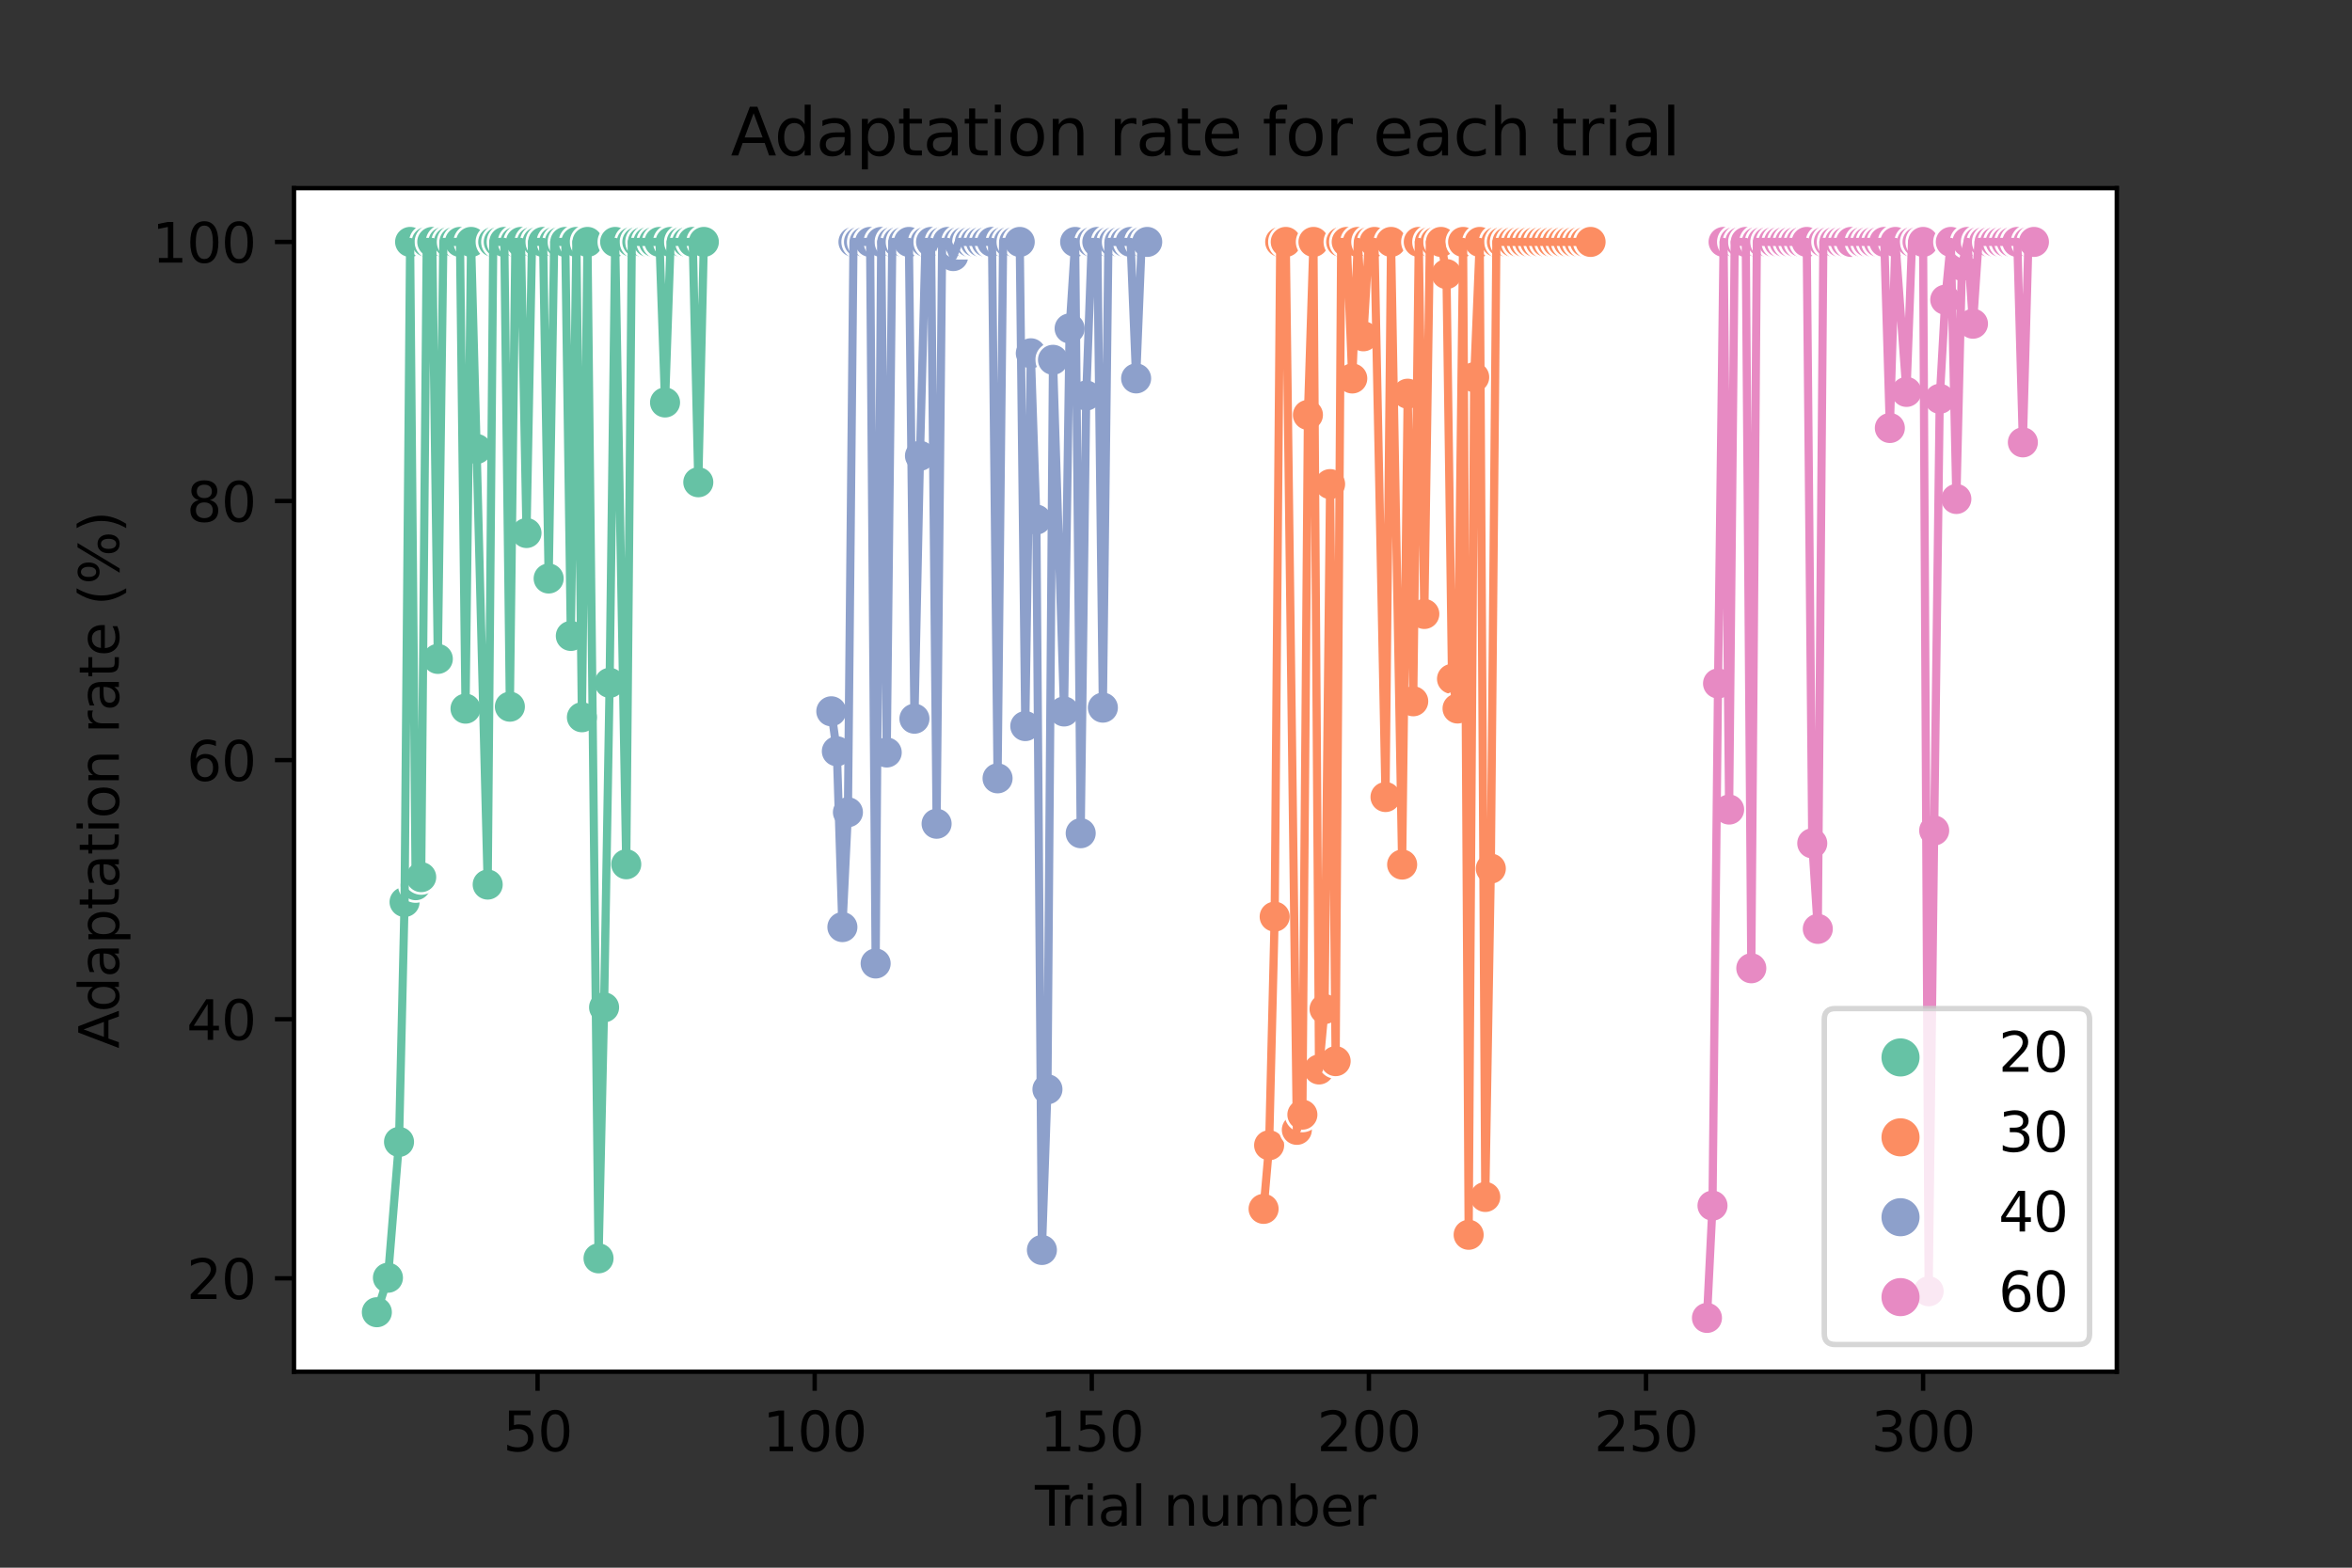<?xml version="1.0" encoding="utf-8" standalone="no"?>
<!DOCTYPE svg PUBLIC "-//W3C//DTD SVG 1.1//EN"
  "http://www.w3.org/Graphics/SVG/1.1/DTD/svg11.dtd">
<svg xmlns:xlink="http://www.w3.org/1999/xlink" width="432pt" height="288pt" viewBox="0 0 432 288" xmlns="http://www.w3.org/2000/svg" version="1.1">
 <rect x="0" y="0" width="432" height="288" fill="#333333" stroke="none"/>
 <defs>
  <style type="text/css">*{stroke-linejoin: round; stroke-linecap: butt}</style>
 </defs>
 <g id="figure_1">
  <g id="patch_1">
   <path d="M 0 288 
L 432 288 
L 432 0 
L 0 0 
L 0 288 
z
" style="fill: none"/>
  </g>
  <g id="axes_1">
   <g id="patch_2">
    <path d="M 54 252 
L 388.8 252 
L 388.8 34.56 
L 54 34.56 
z
" style="fill: #ffffff"/>
   </g>
   <g id="PathCollection_1">
    <defs>
     <path id="C0_0_296b15058c" d="M 0 3 
C 0.796 3 1.559 2.684 2.121 2.121 
C 2.684 1.559 3 0.796 3 -0 
C 3 -0.796 2.684 -1.559 2.121 -2.121 
C 1.559 -2.684 0.796 -3 0 -3 
C -0.796 -3 -1.559 -2.684 -2.121 -2.121 
C -2.684 -1.559 -3 -0.796 -3 0 
C -3 0.796 -2.684 1.559 -2.121 2.121 
C -1.559 2.684 -0.796 3 0 3 
z
"/>
    </defs>
    <g clip-path="url(#p71df7a1bd9)">
     <use xlink:href="#C0_0_296b15058c" x="69.218" y="241.069" style="fill: #66c2a5; stroke: #ffffff; stroke-width: 0.48"/>
    </g>
    <g clip-path="url(#p71df7a1bd9)">
     <use xlink:href="#C0_0_296b15058c" x="71.254" y="234.735" style="fill: #66c2a5; stroke: #ffffff; stroke-width: 0.48"/>
    </g>
    <g clip-path="url(#p71df7a1bd9)">
     <use xlink:href="#C0_0_296b15058c" x="73.29" y="209.778" style="fill: #66c2a5; stroke: #ffffff; stroke-width: 0.48"/>
    </g>
    <g clip-path="url(#p71df7a1bd9)">
     <use xlink:href="#C0_0_296b15058c" x="74.308" y="165.711" style="fill: #66c2a5; stroke: #ffffff; stroke-width: 0.48"/>
    </g>
    <g clip-path="url(#p71df7a1bd9)">
     <use xlink:href="#C0_0_296b15058c" x="75.326" y="44.444" style="fill: #66c2a5; stroke: #ffffff; stroke-width: 0.48"/>
    </g>
    <g clip-path="url(#p71df7a1bd9)">
     <use xlink:href="#C0_0_296b15058c" x="76.344" y="162.619" style="fill: #66c2a5; stroke: #ffffff; stroke-width: 0.48"/>
    </g>
    <g clip-path="url(#p71df7a1bd9)">
     <use xlink:href="#C0_0_296b15058c" x="77.362" y="161.139" style="fill: #66c2a5; stroke: #ffffff; stroke-width: 0.48"/>
    </g>
    <g clip-path="url(#p71df7a1bd9)">
     <use xlink:href="#C0_0_296b15058c" x="78.38" y="44.444" style="fill: #66c2a5; stroke: #ffffff; stroke-width: 0.48"/>
    </g>
    <g clip-path="url(#p71df7a1bd9)">
     <use xlink:href="#C0_0_296b15058c" x="79.398" y="44.444" style="fill: #66c2a5; stroke: #ffffff; stroke-width: 0.48"/>
    </g>
    <g clip-path="url(#p71df7a1bd9)">
     <use xlink:href="#C0_0_296b15058c" x="80.416" y="121.047" style="fill: #66c2a5; stroke: #ffffff; stroke-width: 0.48"/>
    </g>
    <g clip-path="url(#p71df7a1bd9)">
     <use xlink:href="#C0_0_296b15058c" x="81.433" y="44.444" style="fill: #66c2a5; stroke: #ffffff; stroke-width: 0.48"/>
    </g>
    <g clip-path="url(#p71df7a1bd9)">
     <use xlink:href="#C0_0_296b15058c" x="82.451" y="44.444" style="fill: #66c2a5; stroke: #ffffff; stroke-width: 0.48"/>
    </g>
    <g clip-path="url(#p71df7a1bd9)">
     <use xlink:href="#C0_0_296b15058c" x="83.469" y="44.444" style="fill: #66c2a5; stroke: #ffffff; stroke-width: 0.48"/>
    </g>
    <g clip-path="url(#p71df7a1bd9)">
     <use xlink:href="#C0_0_296b15058c" x="84.487" y="44.444" style="fill: #66c2a5; stroke: #ffffff; stroke-width: 0.48"/>
    </g>
    <g clip-path="url(#p71df7a1bd9)">
     <use xlink:href="#C0_0_296b15058c" x="85.505" y="130.187" style="fill: #66c2a5; stroke: #ffffff; stroke-width: 0.48"/>
    </g>
    <g clip-path="url(#p71df7a1bd9)">
     <use xlink:href="#C0_0_296b15058c" x="86.523" y="44.444" style="fill: #66c2a5; stroke: #ffffff; stroke-width: 0.48"/>
    </g>
    <g clip-path="url(#p71df7a1bd9)">
     <use xlink:href="#C0_0_296b15058c" x="87.541" y="82.481" style="fill: #66c2a5; stroke: #ffffff; stroke-width: 0.48"/>
    </g>
    <g clip-path="url(#p71df7a1bd9)">
     <use xlink:href="#C0_0_296b15058c" x="89.577" y="162.505" style="fill: #66c2a5; stroke: #ffffff; stroke-width: 0.48"/>
    </g>
    <g clip-path="url(#p71df7a1bd9)">
     <use xlink:href="#C0_0_296b15058c" x="90.595" y="44.444" style="fill: #66c2a5; stroke: #ffffff; stroke-width: 0.48"/>
    </g>
    <g clip-path="url(#p71df7a1bd9)">
     <use xlink:href="#C0_0_296b15058c" x="91.613" y="44.444" style="fill: #66c2a5; stroke: #ffffff; stroke-width: 0.48"/>
    </g>
    <g clip-path="url(#p71df7a1bd9)">
     <use xlink:href="#C0_0_296b15058c" x="92.631" y="44.444" style="fill: #66c2a5; stroke: #ffffff; stroke-width: 0.48"/>
    </g>
    <g clip-path="url(#p71df7a1bd9)">
     <use xlink:href="#C0_0_296b15058c" x="93.649" y="129.826" style="fill: #66c2a5; stroke: #ffffff; stroke-width: 0.48"/>
    </g>
    <g clip-path="url(#p71df7a1bd9)">
     <use xlink:href="#C0_0_296b15058c" x="94.667" y="44.444" style="fill: #66c2a5; stroke: #ffffff; stroke-width: 0.48"/>
    </g>
    <g clip-path="url(#p71df7a1bd9)">
     <use xlink:href="#C0_0_296b15058c" x="95.685" y="44.444" style="fill: #66c2a5; stroke: #ffffff; stroke-width: 0.48"/>
    </g>
    <g clip-path="url(#p71df7a1bd9)">
     <use xlink:href="#C0_0_296b15058c" x="96.703" y="97.922" style="fill: #66c2a5; stroke: #ffffff; stroke-width: 0.48"/>
    </g>
    <g clip-path="url(#p71df7a1bd9)">
     <use xlink:href="#C0_0_296b15058c" x="97.72" y="44.444" style="fill: #66c2a5; stroke: #ffffff; stroke-width: 0.48"/>
    </g>
    <g clip-path="url(#p71df7a1bd9)">
     <use xlink:href="#C0_0_296b15058c" x="98.738" y="44.444" style="fill: #66c2a5; stroke: #ffffff; stroke-width: 0.48"/>
    </g>
    <g clip-path="url(#p71df7a1bd9)">
     <use xlink:href="#C0_0_296b15058c" x="99.756" y="44.444" style="fill: #66c2a5; stroke: #ffffff; stroke-width: 0.48"/>
    </g>
    <g clip-path="url(#p71df7a1bd9)">
     <use xlink:href="#C0_0_296b15058c" x="100.774" y="106.278" style="fill: #66c2a5; stroke: #ffffff; stroke-width: 0.48"/>
    </g>
    <g clip-path="url(#p71df7a1bd9)">
     <use xlink:href="#C0_0_296b15058c" x="101.792" y="44.444" style="fill: #66c2a5; stroke: #ffffff; stroke-width: 0.48"/>
    </g>
    <g clip-path="url(#p71df7a1bd9)">
     <use xlink:href="#C0_0_296b15058c" x="102.81" y="44.444" style="fill: #66c2a5; stroke: #ffffff; stroke-width: 0.48"/>
    </g>
    <g clip-path="url(#p71df7a1bd9)">
     <use xlink:href="#C0_0_296b15058c" x="103.828" y="44.444" style="fill: #66c2a5; stroke: #ffffff; stroke-width: 0.48"/>
    </g>
    <g clip-path="url(#p71df7a1bd9)">
     <use xlink:href="#C0_0_296b15058c" x="104.846" y="116.826" style="fill: #66c2a5; stroke: #ffffff; stroke-width: 0.48"/>
    </g>
    <g clip-path="url(#p71df7a1bd9)">
     <use xlink:href="#C0_0_296b15058c" x="105.864" y="44.444" style="fill: #66c2a5; stroke: #ffffff; stroke-width: 0.48"/>
    </g>
    <g clip-path="url(#p71df7a1bd9)">
     <use xlink:href="#C0_0_296b15058c" x="106.882" y="131.767" style="fill: #66c2a5; stroke: #ffffff; stroke-width: 0.48"/>
    </g>
    <g clip-path="url(#p71df7a1bd9)">
     <use xlink:href="#C0_0_296b15058c" x="107.9" y="44.444" style="fill: #66c2a5; stroke: #ffffff; stroke-width: 0.48"/>
    </g>
    <g clip-path="url(#p71df7a1bd9)">
     <use xlink:href="#C0_0_296b15058c" x="109.936" y="231.171" style="fill: #66c2a5; stroke: #ffffff; stroke-width: 0.48"/>
    </g>
    <g clip-path="url(#p71df7a1bd9)">
     <use xlink:href="#C0_0_296b15058c" x="110.954" y="185.065" style="fill: #66c2a5; stroke: #ffffff; stroke-width: 0.48"/>
    </g>
    <g clip-path="url(#p71df7a1bd9)">
     <use xlink:href="#C0_0_296b15058c" x="111.972" y="125.446" style="fill: #66c2a5; stroke: #ffffff; stroke-width: 0.48"/>
    </g>
    <g clip-path="url(#p71df7a1bd9)">
     <use xlink:href="#C0_0_296b15058c" x="112.99" y="44.444" style="fill: #66c2a5; stroke: #ffffff; stroke-width: 0.48"/>
    </g>
    <g clip-path="url(#p71df7a1bd9)">
     <use xlink:href="#C0_0_296b15058c" x="115.025" y="158.775" style="fill: #66c2a5; stroke: #ffffff; stroke-width: 0.48"/>
    </g>
    <g clip-path="url(#p71df7a1bd9)">
     <use xlink:href="#C0_0_296b15058c" x="116.043" y="44.444" style="fill: #66c2a5; stroke: #ffffff; stroke-width: 0.48"/>
    </g>
    <g clip-path="url(#p71df7a1bd9)">
     <use xlink:href="#C0_0_296b15058c" x="117.061" y="44.444" style="fill: #66c2a5; stroke: #ffffff; stroke-width: 0.48"/>
    </g>
    <g clip-path="url(#p71df7a1bd9)">
     <use xlink:href="#C0_0_296b15058c" x="118.079" y="44.444" style="fill: #66c2a5; stroke: #ffffff; stroke-width: 0.48"/>
    </g>
    <g clip-path="url(#p71df7a1bd9)">
     <use xlink:href="#C0_0_296b15058c" x="119.097" y="44.444" style="fill: #66c2a5; stroke: #ffffff; stroke-width: 0.48"/>
    </g>
    <g clip-path="url(#p71df7a1bd9)">
     <use xlink:href="#C0_0_296b15058c" x="120.115" y="44.444" style="fill: #66c2a5; stroke: #ffffff; stroke-width: 0.48"/>
    </g>
    <g clip-path="url(#p71df7a1bd9)">
     <use xlink:href="#C0_0_296b15058c" x="121.133" y="44.444" style="fill: #66c2a5; stroke: #ffffff; stroke-width: 0.48"/>
    </g>
    <g clip-path="url(#p71df7a1bd9)">
     <use xlink:href="#C0_0_296b15058c" x="122.151" y="73.938" style="fill: #66c2a5; stroke: #ffffff; stroke-width: 0.48"/>
    </g>
    <g clip-path="url(#p71df7a1bd9)">
     <use xlink:href="#C0_0_296b15058c" x="123.169" y="44.444" style="fill: #66c2a5; stroke: #ffffff; stroke-width: 0.48"/>
    </g>
    <g clip-path="url(#p71df7a1bd9)">
     <use xlink:href="#C0_0_296b15058c" x="125.205" y="44.444" style="fill: #66c2a5; stroke: #ffffff; stroke-width: 0.48"/>
    </g>
    <g clip-path="url(#p71df7a1bd9)">
     <use xlink:href="#C0_0_296b15058c" x="126.223" y="44.444" style="fill: #66c2a5; stroke: #ffffff; stroke-width: 0.48"/>
    </g>
    <g clip-path="url(#p71df7a1bd9)">
     <use xlink:href="#C0_0_296b15058c" x="127.241" y="44.444" style="fill: #66c2a5; stroke: #ffffff; stroke-width: 0.48"/>
    </g>
    <g clip-path="url(#p71df7a1bd9)">
     <use xlink:href="#C0_0_296b15058c" x="128.259" y="88.595" style="fill: #66c2a5; stroke: #ffffff; stroke-width: 0.48"/>
    </g>
    <g clip-path="url(#p71df7a1bd9)">
     <use xlink:href="#C0_0_296b15058c" x="129.277" y="44.444" style="fill: #66c2a5; stroke: #ffffff; stroke-width: 0.48"/>
    </g>
    <g clip-path="url(#p71df7a1bd9)">
     <use xlink:href="#C0_0_296b15058c" x="152.689" y="130.673" style="fill: #8da0cb; stroke: #ffffff; stroke-width: 0.48"/>
    </g>
    <g clip-path="url(#p71df7a1bd9)">
     <use xlink:href="#C0_0_296b15058c" x="153.707" y="138.014" style="fill: #8da0cb; stroke: #ffffff; stroke-width: 0.48"/>
    </g>
    <g clip-path="url(#p71df7a1bd9)">
     <use xlink:href="#C0_0_296b15058c" x="154.725" y="170.318" style="fill: #8da0cb; stroke: #ffffff; stroke-width: 0.48"/>
    </g>
    <g clip-path="url(#p71df7a1bd9)">
     <use xlink:href="#C0_0_296b15058c" x="155.743" y="149.218" style="fill: #8da0cb; stroke: #ffffff; stroke-width: 0.48"/>
    </g>
    <g clip-path="url(#p71df7a1bd9)">
     <use xlink:href="#C0_0_296b15058c" x="156.761" y="44.444" style="fill: #8da0cb; stroke: #ffffff; stroke-width: 0.48"/>
    </g>
    <g clip-path="url(#p71df7a1bd9)">
     <use xlink:href="#C0_0_296b15058c" x="157.779" y="44.444" style="fill: #8da0cb; stroke: #ffffff; stroke-width: 0.48"/>
    </g>
    <g clip-path="url(#p71df7a1bd9)">
     <use xlink:href="#C0_0_296b15058c" x="158.797" y="44.444" style="fill: #8da0cb; stroke: #ffffff; stroke-width: 0.48"/>
    </g>
    <g clip-path="url(#p71df7a1bd9)">
     <use xlink:href="#C0_0_296b15058c" x="159.815" y="44.444" style="fill: #8da0cb; stroke: #ffffff; stroke-width: 0.48"/>
    </g>
    <g clip-path="url(#p71df7a1bd9)">
     <use xlink:href="#C0_0_296b15058c" x="160.833" y="177.004" style="fill: #8da0cb; stroke: #ffffff; stroke-width: 0.48"/>
    </g>
    <g clip-path="url(#p71df7a1bd9)">
     <use xlink:href="#C0_0_296b15058c" x="161.851" y="44.444" style="fill: #8da0cb; stroke: #ffffff; stroke-width: 0.48"/>
    </g>
    <g clip-path="url(#p71df7a1bd9)">
     <use xlink:href="#C0_0_296b15058c" x="162.869" y="138.241" style="fill: #8da0cb; stroke: #ffffff; stroke-width: 0.48"/>
    </g>
    <g clip-path="url(#p71df7a1bd9)">
     <use xlink:href="#C0_0_296b15058c" x="163.886" y="44.444" style="fill: #8da0cb; stroke: #ffffff; stroke-width: 0.48"/>
    </g>
    <g clip-path="url(#p71df7a1bd9)">
     <use xlink:href="#C0_0_296b15058c" x="164.904" y="44.444" style="fill: #8da0cb; stroke: #ffffff; stroke-width: 0.48"/>
    </g>
    <g clip-path="url(#p71df7a1bd9)">
     <use xlink:href="#C0_0_296b15058c" x="165.922" y="44.444" style="fill: #8da0cb; stroke: #ffffff; stroke-width: 0.48"/>
    </g>
    <g clip-path="url(#p71df7a1bd9)">
     <use xlink:href="#C0_0_296b15058c" x="166.94" y="44.444" style="fill: #8da0cb; stroke: #ffffff; stroke-width: 0.48"/>
    </g>
    <g clip-path="url(#p71df7a1bd9)">
     <use xlink:href="#C0_0_296b15058c" x="167.958" y="132.034" style="fill: #8da0cb; stroke: #ffffff; stroke-width: 0.48"/>
    </g>
    <g clip-path="url(#p71df7a1bd9)">
     <use xlink:href="#C0_0_296b15058c" x="168.976" y="83.736" style="fill: #8da0cb; stroke: #ffffff; stroke-width: 0.48"/>
    </g>
    <g clip-path="url(#p71df7a1bd9)">
     <use xlink:href="#C0_0_296b15058c" x="169.994" y="44.444" style="fill: #8da0cb; stroke: #ffffff; stroke-width: 0.48"/>
    </g>
    <g clip-path="url(#p71df7a1bd9)">
     <use xlink:href="#C0_0_296b15058c" x="171.012" y="44.444" style="fill: #8da0cb; stroke: #ffffff; stroke-width: 0.48"/>
    </g>
    <g clip-path="url(#p71df7a1bd9)">
     <use xlink:href="#C0_0_296b15058c" x="172.03" y="151.33" style="fill: #8da0cb; stroke: #ffffff; stroke-width: 0.48"/>
    </g>
    <g clip-path="url(#p71df7a1bd9)">
     <use xlink:href="#C0_0_296b15058c" x="173.048" y="44.444" style="fill: #8da0cb; stroke: #ffffff; stroke-width: 0.48"/>
    </g>
    <g clip-path="url(#p71df7a1bd9)">
     <use xlink:href="#C0_0_296b15058c" x="174.066" y="44.444" style="fill: #8da0cb; stroke: #ffffff; stroke-width: 0.48"/>
    </g>
    <g clip-path="url(#p71df7a1bd9)">
     <use xlink:href="#C0_0_296b15058c" x="175.084" y="47.044" style="fill: #8da0cb; stroke: #ffffff; stroke-width: 0.48"/>
    </g>
    <g clip-path="url(#p71df7a1bd9)">
     <use xlink:href="#C0_0_296b15058c" x="176.102" y="44.444" style="fill: #8da0cb; stroke: #ffffff; stroke-width: 0.48"/>
    </g>
    <g clip-path="url(#p71df7a1bd9)">
     <use xlink:href="#C0_0_296b15058c" x="177.12" y="44.444" style="fill: #8da0cb; stroke: #ffffff; stroke-width: 0.48"/>
    </g>
    <g clip-path="url(#p71df7a1bd9)">
     <use xlink:href="#C0_0_296b15058c" x="178.138" y="44.444" style="fill: #8da0cb; stroke: #ffffff; stroke-width: 0.48"/>
    </g>
    <g clip-path="url(#p71df7a1bd9)">
     <use xlink:href="#C0_0_296b15058c" x="179.156" y="44.444" style="fill: #8da0cb; stroke: #ffffff; stroke-width: 0.48"/>
    </g>
    <g clip-path="url(#p71df7a1bd9)">
     <use xlink:href="#C0_0_296b15058c" x="180.173" y="44.444" style="fill: #8da0cb; stroke: #ffffff; stroke-width: 0.48"/>
    </g>
    <g clip-path="url(#p71df7a1bd9)">
     <use xlink:href="#C0_0_296b15058c" x="181.191" y="44.444" style="fill: #8da0cb; stroke: #ffffff; stroke-width: 0.48"/>
    </g>
    <g clip-path="url(#p71df7a1bd9)">
     <use xlink:href="#C0_0_296b15058c" x="182.209" y="44.444" style="fill: #8da0cb; stroke: #ffffff; stroke-width: 0.48"/>
    </g>
    <g clip-path="url(#p71df7a1bd9)">
     <use xlink:href="#C0_0_296b15058c" x="183.227" y="142.989" style="fill: #8da0cb; stroke: #ffffff; stroke-width: 0.48"/>
    </g>
    <g clip-path="url(#p71df7a1bd9)">
     <use xlink:href="#C0_0_296b15058c" x="184.245" y="44.444" style="fill: #8da0cb; stroke: #ffffff; stroke-width: 0.48"/>
    </g>
    <g clip-path="url(#p71df7a1bd9)">
     <use xlink:href="#C0_0_296b15058c" x="185.263" y="44.444" style="fill: #8da0cb; stroke: #ffffff; stroke-width: 0.48"/>
    </g>
    <g clip-path="url(#p71df7a1bd9)">
     <use xlink:href="#C0_0_296b15058c" x="186.281" y="44.444" style="fill: #8da0cb; stroke: #ffffff; stroke-width: 0.48"/>
    </g>
    <g clip-path="url(#p71df7a1bd9)">
     <use xlink:href="#C0_0_296b15058c" x="187.299" y="44.444" style="fill: #8da0cb; stroke: #ffffff; stroke-width: 0.48"/>
    </g>
    <g clip-path="url(#p71df7a1bd9)">
     <use xlink:href="#C0_0_296b15058c" x="188.317" y="133.391" style="fill: #8da0cb; stroke: #ffffff; stroke-width: 0.48"/>
    </g>
    <g clip-path="url(#p71df7a1bd9)">
     <use xlink:href="#C0_0_296b15058c" x="189.335" y="64.903" style="fill: #8da0cb; stroke: #ffffff; stroke-width: 0.48"/>
    </g>
    <g clip-path="url(#p71df7a1bd9)">
     <use xlink:href="#C0_0_296b15058c" x="190.353" y="95.453" style="fill: #8da0cb; stroke: #ffffff; stroke-width: 0.48"/>
    </g>
    <g clip-path="url(#p71df7a1bd9)">
     <use xlink:href="#C0_0_296b15058c" x="191.371" y="229.636" style="fill: #8da0cb; stroke: #ffffff; stroke-width: 0.48"/>
    </g>
    <g clip-path="url(#p71df7a1bd9)">
     <use xlink:href="#C0_0_296b15058c" x="192.389" y="200.118" style="fill: #8da0cb; stroke: #ffffff; stroke-width: 0.48"/>
    </g>
    <g clip-path="url(#p71df7a1bd9)">
     <use xlink:href="#C0_0_296b15058c" x="193.407" y="66.1" style="fill: #8da0cb; stroke: #ffffff; stroke-width: 0.48"/>
    </g>
    <g clip-path="url(#p71df7a1bd9)">
     <use xlink:href="#C0_0_296b15058c" x="195.443" y="130.706" style="fill: #8da0cb; stroke: #ffffff; stroke-width: 0.48"/>
    </g>
    <g clip-path="url(#p71df7a1bd9)">
     <use xlink:href="#C0_0_296b15058c" x="196.461" y="60.339" style="fill: #8da0cb; stroke: #ffffff; stroke-width: 0.48"/>
    </g>
    <g clip-path="url(#p71df7a1bd9)">
     <use xlink:href="#C0_0_296b15058c" x="197.478" y="44.444" style="fill: #8da0cb; stroke: #ffffff; stroke-width: 0.48"/>
    </g>
    <g clip-path="url(#p71df7a1bd9)">
     <use xlink:href="#C0_0_296b15058c" x="198.496" y="153.071" style="fill: #8da0cb; stroke: #ffffff; stroke-width: 0.48"/>
    </g>
    <g clip-path="url(#p71df7a1bd9)">
     <use xlink:href="#C0_0_296b15058c" x="199.514" y="72.663" style="fill: #8da0cb; stroke: #ffffff; stroke-width: 0.48"/>
    </g>
    <g clip-path="url(#p71df7a1bd9)">
     <use xlink:href="#C0_0_296b15058c" x="200.532" y="44.444" style="fill: #8da0cb; stroke: #ffffff; stroke-width: 0.48"/>
    </g>
    <g clip-path="url(#p71df7a1bd9)">
     <use xlink:href="#C0_0_296b15058c" x="201.55" y="44.444" style="fill: #8da0cb; stroke: #ffffff; stroke-width: 0.48"/>
    </g>
    <g clip-path="url(#p71df7a1bd9)">
     <use xlink:href="#C0_0_296b15058c" x="202.568" y="130" style="fill: #8da0cb; stroke: #ffffff; stroke-width: 0.48"/>
    </g>
    <g clip-path="url(#p71df7a1bd9)">
     <use xlink:href="#C0_0_296b15058c" x="203.586" y="44.444" style="fill: #8da0cb; stroke: #ffffff; stroke-width: 0.48"/>
    </g>
    <g clip-path="url(#p71df7a1bd9)">
     <use xlink:href="#C0_0_296b15058c" x="204.604" y="44.444" style="fill: #8da0cb; stroke: #ffffff; stroke-width: 0.48"/>
    </g>
    <g clip-path="url(#p71df7a1bd9)">
     <use xlink:href="#C0_0_296b15058c" x="205.622" y="44.444" style="fill: #8da0cb; stroke: #ffffff; stroke-width: 0.48"/>
    </g>
    <g clip-path="url(#p71df7a1bd9)">
     <use xlink:href="#C0_0_296b15058c" x="206.64" y="44.444" style="fill: #8da0cb; stroke: #ffffff; stroke-width: 0.48"/>
    </g>
    <g clip-path="url(#p71df7a1bd9)">
     <use xlink:href="#C0_0_296b15058c" x="207.658" y="44.444" style="fill: #8da0cb; stroke: #ffffff; stroke-width: 0.48"/>
    </g>
    <g clip-path="url(#p71df7a1bd9)">
     <use xlink:href="#C0_0_296b15058c" x="208.676" y="69.518" style="fill: #8da0cb; stroke: #ffffff; stroke-width: 0.48"/>
    </g>
    <g clip-path="url(#p71df7a1bd9)">
     <use xlink:href="#C0_0_296b15058c" x="209.694" y="44.444" style="fill: #8da0cb; stroke: #ffffff; stroke-width: 0.48"/>
    </g>
    <g clip-path="url(#p71df7a1bd9)">
     <use xlink:href="#C0_0_296b15058c" x="210.712" y="44.444" style="fill: #8da0cb; stroke: #ffffff; stroke-width: 0.48"/>
    </g>
    <g clip-path="url(#p71df7a1bd9)">
     <use xlink:href="#C0_0_296b15058c" x="232.088" y="222.083" style="fill: #fc8d62; stroke: #ffffff; stroke-width: 0.48"/>
    </g>
    <g clip-path="url(#p71df7a1bd9)">
     <use xlink:href="#C0_0_296b15058c" x="233.106" y="210.395" style="fill: #fc8d62; stroke: #ffffff; stroke-width: 0.48"/>
    </g>
    <g clip-path="url(#p71df7a1bd9)">
     <use xlink:href="#C0_0_296b15058c" x="234.124" y="168.399" style="fill: #fc8d62; stroke: #ffffff; stroke-width: 0.48"/>
    </g>
    <g clip-path="url(#p71df7a1bd9)">
     <use xlink:href="#C0_0_296b15058c" x="235.142" y="44.444" style="fill: #fc8d62; stroke: #ffffff; stroke-width: 0.48"/>
    </g>
    <g clip-path="url(#p71df7a1bd9)">
     <use xlink:href="#C0_0_296b15058c" x="236.16" y="44.444" style="fill: #fc8d62; stroke: #ffffff; stroke-width: 0.48"/>
    </g>
    <g clip-path="url(#p71df7a1bd9)">
     <use xlink:href="#C0_0_296b15058c" x="238.196" y="207.564" style="fill: #fc8d62; stroke: #ffffff; stroke-width: 0.48"/>
    </g>
    <g clip-path="url(#p71df7a1bd9)">
     <use xlink:href="#C0_0_296b15058c" x="239.214" y="204.773" style="fill: #fc8d62; stroke: #ffffff; stroke-width: 0.48"/>
    </g>
    <g clip-path="url(#p71df7a1bd9)">
     <use xlink:href="#C0_0_296b15058c" x="240.232" y="76.222" style="fill: #fc8d62; stroke: #ffffff; stroke-width: 0.48"/>
    </g>
    <g clip-path="url(#p71df7a1bd9)">
     <use xlink:href="#C0_0_296b15058c" x="241.25" y="44.444" style="fill: #fc8d62; stroke: #ffffff; stroke-width: 0.48"/>
    </g>
    <g clip-path="url(#p71df7a1bd9)">
     <use xlink:href="#C0_0_296b15058c" x="242.268" y="196.473" style="fill: #fc8d62; stroke: #ffffff; stroke-width: 0.48"/>
    </g>
    <g clip-path="url(#p71df7a1bd9)">
     <use xlink:href="#C0_0_296b15058c" x="243.286" y="185.376" style="fill: #fc8d62; stroke: #ffffff; stroke-width: 0.48"/>
    </g>
    <g clip-path="url(#p71df7a1bd9)">
     <use xlink:href="#C0_0_296b15058c" x="244.304" y="88.935" style="fill: #fc8d62; stroke: #ffffff; stroke-width: 0.48"/>
    </g>
    <g clip-path="url(#p71df7a1bd9)">
     <use xlink:href="#C0_0_296b15058c" x="245.322" y="194.943" style="fill: #fc8d62; stroke: #ffffff; stroke-width: 0.48"/>
    </g>
    <g clip-path="url(#p71df7a1bd9)">
     <use xlink:href="#C0_0_296b15058c" x="246.339" y="44.444" style="fill: #fc8d62; stroke: #ffffff; stroke-width: 0.48"/>
    </g>
    <g clip-path="url(#p71df7a1bd9)">
     <use xlink:href="#C0_0_296b15058c" x="247.357" y="44.444" style="fill: #fc8d62; stroke: #ffffff; stroke-width: 0.48"/>
    </g>
    <g clip-path="url(#p71df7a1bd9)">
     <use xlink:href="#C0_0_296b15058c" x="248.375" y="69.529" style="fill: #fc8d62; stroke: #ffffff; stroke-width: 0.48"/>
    </g>
    <g clip-path="url(#p71df7a1bd9)">
     <use xlink:href="#C0_0_296b15058c" x="249.393" y="44.444" style="fill: #fc8d62; stroke: #ffffff; stroke-width: 0.48"/>
    </g>
    <g clip-path="url(#p71df7a1bd9)">
     <use xlink:href="#C0_0_296b15058c" x="250.411" y="61.781" style="fill: #fc8d62; stroke: #ffffff; stroke-width: 0.48"/>
    </g>
    <g clip-path="url(#p71df7a1bd9)">
     <use xlink:href="#C0_0_296b15058c" x="251.429" y="44.444" style="fill: #fc8d62; stroke: #ffffff; stroke-width: 0.48"/>
    </g>
    <g clip-path="url(#p71df7a1bd9)">
     <use xlink:href="#C0_0_296b15058c" x="252.447" y="44.444" style="fill: #fc8d62; stroke: #ffffff; stroke-width: 0.48"/>
    </g>
    <g clip-path="url(#p71df7a1bd9)">
     <use xlink:href="#C0_0_296b15058c" x="254.483" y="146.422" style="fill: #fc8d62; stroke: #ffffff; stroke-width: 0.48"/>
    </g>
    <g clip-path="url(#p71df7a1bd9)">
     <use xlink:href="#C0_0_296b15058c" x="255.501" y="44.444" style="fill: #fc8d62; stroke: #ffffff; stroke-width: 0.48"/>
    </g>
    <g clip-path="url(#p71df7a1bd9)">
     <use xlink:href="#C0_0_296b15058c" x="257.537" y="158.829" style="fill: #fc8d62; stroke: #ffffff; stroke-width: 0.48"/>
    </g>
    <g clip-path="url(#p71df7a1bd9)">
     <use xlink:href="#C0_0_296b15058c" x="258.555" y="72.326" style="fill: #fc8d62; stroke: #ffffff; stroke-width: 0.48"/>
    </g>
    <g clip-path="url(#p71df7a1bd9)">
     <use xlink:href="#C0_0_296b15058c" x="259.573" y="128.832" style="fill: #fc8d62; stroke: #ffffff; stroke-width: 0.48"/>
    </g>
    <g clip-path="url(#p71df7a1bd9)">
     <use xlink:href="#C0_0_296b15058c" x="260.591" y="44.444" style="fill: #fc8d62; stroke: #ffffff; stroke-width: 0.48"/>
    </g>
    <g clip-path="url(#p71df7a1bd9)">
     <use xlink:href="#C0_0_296b15058c" x="261.609" y="112.792" style="fill: #fc8d62; stroke: #ffffff; stroke-width: 0.48"/>
    </g>
    <g clip-path="url(#p71df7a1bd9)">
     <use xlink:href="#C0_0_296b15058c" x="262.627" y="44.444" style="fill: #fc8d62; stroke: #ffffff; stroke-width: 0.48"/>
    </g>
    <g clip-path="url(#p71df7a1bd9)">
     <use xlink:href="#C0_0_296b15058c" x="263.644" y="44.444" style="fill: #fc8d62; stroke: #ffffff; stroke-width: 0.48"/>
    </g>
    <g clip-path="url(#p71df7a1bd9)">
     <use xlink:href="#C0_0_296b15058c" x="264.662" y="44.444" style="fill: #fc8d62; stroke: #ffffff; stroke-width: 0.48"/>
    </g>
    <g clip-path="url(#p71df7a1bd9)">
     <use xlink:href="#C0_0_296b15058c" x="265.68" y="50.354" style="fill: #fc8d62; stroke: #ffffff; stroke-width: 0.48"/>
    </g>
    <g clip-path="url(#p71df7a1bd9)">
     <use xlink:href="#C0_0_296b15058c" x="266.698" y="124.723" style="fill: #fc8d62; stroke: #ffffff; stroke-width: 0.48"/>
    </g>
    <g clip-path="url(#p71df7a1bd9)">
     <use xlink:href="#C0_0_296b15058c" x="267.716" y="130.158" style="fill: #fc8d62; stroke: #ffffff; stroke-width: 0.48"/>
    </g>
    <g clip-path="url(#p71df7a1bd9)">
     <use xlink:href="#C0_0_296b15058c" x="268.734" y="44.444" style="fill: #fc8d62; stroke: #ffffff; stroke-width: 0.48"/>
    </g>
    <g clip-path="url(#p71df7a1bd9)">
     <use xlink:href="#C0_0_296b15058c" x="269.752" y="226.842" style="fill: #fc8d62; stroke: #ffffff; stroke-width: 0.48"/>
    </g>
    <g clip-path="url(#p71df7a1bd9)">
     <use xlink:href="#C0_0_296b15058c" x="270.77" y="69.296" style="fill: #fc8d62; stroke: #ffffff; stroke-width: 0.48"/>
    </g>
    <g clip-path="url(#p71df7a1bd9)">
     <use xlink:href="#C0_0_296b15058c" x="271.788" y="44.444" style="fill: #fc8d62; stroke: #ffffff; stroke-width: 0.48"/>
    </g>
    <g clip-path="url(#p71df7a1bd9)">
     <use xlink:href="#C0_0_296b15058c" x="272.806" y="219.893" style="fill: #fc8d62; stroke: #ffffff; stroke-width: 0.48"/>
    </g>
    <g clip-path="url(#p71df7a1bd9)">
     <use xlink:href="#C0_0_296b15058c" x="273.824" y="159.571" style="fill: #fc8d62; stroke: #ffffff; stroke-width: 0.48"/>
    </g>
    <g clip-path="url(#p71df7a1bd9)">
     <use xlink:href="#C0_0_296b15058c" x="274.842" y="44.444" style="fill: #fc8d62; stroke: #ffffff; stroke-width: 0.48"/>
    </g>
    <g clip-path="url(#p71df7a1bd9)">
     <use xlink:href="#C0_0_296b15058c" x="275.86" y="44.444" style="fill: #fc8d62; stroke: #ffffff; stroke-width: 0.48"/>
    </g>
    <g clip-path="url(#p71df7a1bd9)">
     <use xlink:href="#C0_0_296b15058c" x="276.878" y="44.444" style="fill: #fc8d62; stroke: #ffffff; stroke-width: 0.48"/>
    </g>
    <g clip-path="url(#p71df7a1bd9)">
     <use xlink:href="#C0_0_296b15058c" x="277.896" y="44.444" style="fill: #fc8d62; stroke: #ffffff; stroke-width: 0.48"/>
    </g>
    <g clip-path="url(#p71df7a1bd9)">
     <use xlink:href="#C0_0_296b15058c" x="278.914" y="44.444" style="fill: #fc8d62; stroke: #ffffff; stroke-width: 0.48"/>
    </g>
    <g clip-path="url(#p71df7a1bd9)">
     <use xlink:href="#C0_0_296b15058c" x="279.931" y="44.444" style="fill: #fc8d62; stroke: #ffffff; stroke-width: 0.48"/>
    </g>
    <g clip-path="url(#p71df7a1bd9)">
     <use xlink:href="#C0_0_296b15058c" x="280.949" y="44.444" style="fill: #fc8d62; stroke: #ffffff; stroke-width: 0.48"/>
    </g>
    <g clip-path="url(#p71df7a1bd9)">
     <use xlink:href="#C0_0_296b15058c" x="281.967" y="44.444" style="fill: #fc8d62; stroke: #ffffff; stroke-width: 0.48"/>
    </g>
    <g clip-path="url(#p71df7a1bd9)">
     <use xlink:href="#C0_0_296b15058c" x="282.985" y="44.444" style="fill: #fc8d62; stroke: #ffffff; stroke-width: 0.48"/>
    </g>
    <g clip-path="url(#p71df7a1bd9)">
     <use xlink:href="#C0_0_296b15058c" x="284.003" y="44.444" style="fill: #fc8d62; stroke: #ffffff; stroke-width: 0.48"/>
    </g>
    <g clip-path="url(#p71df7a1bd9)">
     <use xlink:href="#C0_0_296b15058c" x="285.021" y="44.444" style="fill: #fc8d62; stroke: #ffffff; stroke-width: 0.48"/>
    </g>
    <g clip-path="url(#p71df7a1bd9)">
     <use xlink:href="#C0_0_296b15058c" x="286.039" y="44.444" style="fill: #fc8d62; stroke: #ffffff; stroke-width: 0.48"/>
    </g>
    <g clip-path="url(#p71df7a1bd9)">
     <use xlink:href="#C0_0_296b15058c" x="287.057" y="44.444" style="fill: #fc8d62; stroke: #ffffff; stroke-width: 0.48"/>
    </g>
    <g clip-path="url(#p71df7a1bd9)">
     <use xlink:href="#C0_0_296b15058c" x="288.075" y="44.444" style="fill: #fc8d62; stroke: #ffffff; stroke-width: 0.48"/>
    </g>
    <g clip-path="url(#p71df7a1bd9)">
     <use xlink:href="#C0_0_296b15058c" x="289.093" y="44.444" style="fill: #fc8d62; stroke: #ffffff; stroke-width: 0.48"/>
    </g>
    <g clip-path="url(#p71df7a1bd9)">
     <use xlink:href="#C0_0_296b15058c" x="290.111" y="44.444" style="fill: #fc8d62; stroke: #ffffff; stroke-width: 0.48"/>
    </g>
    <g clip-path="url(#p71df7a1bd9)">
     <use xlink:href="#C0_0_296b15058c" x="291.129" y="44.444" style="fill: #fc8d62; stroke: #ffffff; stroke-width: 0.48"/>
    </g>
    <g clip-path="url(#p71df7a1bd9)">
     <use xlink:href="#C0_0_296b15058c" x="292.147" y="44.444" style="fill: #fc8d62; stroke: #ffffff; stroke-width: 0.48"/>
    </g>
    <g clip-path="url(#p71df7a1bd9)">
     <use xlink:href="#C0_0_296b15058c" x="313.523" y="242.116" style="fill: #e78ac3; stroke: #ffffff; stroke-width: 0.48"/>
    </g>
    <g clip-path="url(#p71df7a1bd9)">
     <use xlink:href="#C0_0_296b15058c" x="314.541" y="221.486" style="fill: #e78ac3; stroke: #ffffff; stroke-width: 0.48"/>
    </g>
    <g clip-path="url(#p71df7a1bd9)">
     <use xlink:href="#C0_0_296b15058c" x="315.559" y="125.56" style="fill: #e78ac3; stroke: #ffffff; stroke-width: 0.48"/>
    </g>
    <g clip-path="url(#p71df7a1bd9)">
     <use xlink:href="#C0_0_296b15058c" x="316.577" y="44.444" style="fill: #e78ac3; stroke: #ffffff; stroke-width: 0.48"/>
    </g>
    <g clip-path="url(#p71df7a1bd9)">
     <use xlink:href="#C0_0_296b15058c" x="317.595" y="148.723" style="fill: #e78ac3; stroke: #ffffff; stroke-width: 0.48"/>
    </g>
    <g clip-path="url(#p71df7a1bd9)">
     <use xlink:href="#C0_0_296b15058c" x="318.613" y="44.444" style="fill: #e78ac3; stroke: #ffffff; stroke-width: 0.48"/>
    </g>
    <g clip-path="url(#p71df7a1bd9)">
     <use xlink:href="#C0_0_296b15058c" x="319.631" y="44.444" style="fill: #e78ac3; stroke: #ffffff; stroke-width: 0.48"/>
    </g>
    <g clip-path="url(#p71df7a1bd9)">
     <use xlink:href="#C0_0_296b15058c" x="320.649" y="44.444" style="fill: #e78ac3; stroke: #ffffff; stroke-width: 0.48"/>
    </g>
    <g clip-path="url(#p71df7a1bd9)">
     <use xlink:href="#C0_0_296b15058c" x="321.667" y="177.882" style="fill: #e78ac3; stroke: #ffffff; stroke-width: 0.48"/>
    </g>
    <g clip-path="url(#p71df7a1bd9)">
     <use xlink:href="#C0_0_296b15058c" x="322.685" y="44.444" style="fill: #e78ac3; stroke: #ffffff; stroke-width: 0.48"/>
    </g>
    <g clip-path="url(#p71df7a1bd9)">
     <use xlink:href="#C0_0_296b15058c" x="323.703" y="44.444" style="fill: #e78ac3; stroke: #ffffff; stroke-width: 0.48"/>
    </g>
    <g clip-path="url(#p71df7a1bd9)">
     <use xlink:href="#C0_0_296b15058c" x="324.721" y="44.444" style="fill: #e78ac3; stroke: #ffffff; stroke-width: 0.48"/>
    </g>
    <g clip-path="url(#p71df7a1bd9)">
     <use xlink:href="#C0_0_296b15058c" x="325.739" y="44.444" style="fill: #e78ac3; stroke: #ffffff; stroke-width: 0.48"/>
    </g>
    <g clip-path="url(#p71df7a1bd9)">
     <use xlink:href="#C0_0_296b15058c" x="326.757" y="44.444" style="fill: #e78ac3; stroke: #ffffff; stroke-width: 0.48"/>
    </g>
    <g clip-path="url(#p71df7a1bd9)">
     <use xlink:href="#C0_0_296b15058c" x="327.775" y="44.444" style="fill: #e78ac3; stroke: #ffffff; stroke-width: 0.48"/>
    </g>
    <g clip-path="url(#p71df7a1bd9)">
     <use xlink:href="#C0_0_296b15058c" x="328.793" y="44.444" style="fill: #e78ac3; stroke: #ffffff; stroke-width: 0.48"/>
    </g>
    <g clip-path="url(#p71df7a1bd9)">
     <use xlink:href="#C0_0_296b15058c" x="329.81" y="44.444" style="fill: #e78ac3; stroke: #ffffff; stroke-width: 0.48"/>
    </g>
    <g clip-path="url(#p71df7a1bd9)">
     <use xlink:href="#C0_0_296b15058c" x="330.828" y="44.444" style="fill: #e78ac3; stroke: #ffffff; stroke-width: 0.48"/>
    </g>
    <g clip-path="url(#p71df7a1bd9)">
     <use xlink:href="#C0_0_296b15058c" x="331.846" y="44.444" style="fill: #e78ac3; stroke: #ffffff; stroke-width: 0.48"/>
    </g>
    <g clip-path="url(#p71df7a1bd9)">
     <use xlink:href="#C0_0_296b15058c" x="332.864" y="154.926" style="fill: #e78ac3; stroke: #ffffff; stroke-width: 0.48"/>
    </g>
    <g clip-path="url(#p71df7a1bd9)">
     <use xlink:href="#C0_0_296b15058c" x="333.882" y="170.647" style="fill: #e78ac3; stroke: #ffffff; stroke-width: 0.48"/>
    </g>
    <g clip-path="url(#p71df7a1bd9)">
     <use xlink:href="#C0_0_296b15058c" x="334.9" y="44.444" style="fill: #e78ac3; stroke: #ffffff; stroke-width: 0.48"/>
    </g>
    <g clip-path="url(#p71df7a1bd9)">
     <use xlink:href="#C0_0_296b15058c" x="335.918" y="44.444" style="fill: #e78ac3; stroke: #ffffff; stroke-width: 0.48"/>
    </g>
    <g clip-path="url(#p71df7a1bd9)">
     <use xlink:href="#C0_0_296b15058c" x="336.936" y="44.444" style="fill: #e78ac3; stroke: #ffffff; stroke-width: 0.48"/>
    </g>
    <g clip-path="url(#p71df7a1bd9)">
     <use xlink:href="#C0_0_296b15058c" x="337.954" y="44.444" style="fill: #e78ac3; stroke: #ffffff; stroke-width: 0.48"/>
    </g>
    <g clip-path="url(#p71df7a1bd9)">
     <use xlink:href="#C0_0_296b15058c" x="338.972" y="44.444" style="fill: #e78ac3; stroke: #ffffff; stroke-width: 0.48"/>
    </g>
    <g clip-path="url(#p71df7a1bd9)">
     <use xlink:href="#C0_0_296b15058c" x="339.99" y="44.444" style="fill: #e78ac3; stroke: #ffffff; stroke-width: 0.48"/>
    </g>
    <g clip-path="url(#p71df7a1bd9)">
     <use xlink:href="#C0_0_296b15058c" x="342.026" y="44.444" style="fill: #e78ac3; stroke: #ffffff; stroke-width: 0.48"/>
    </g>
    <g clip-path="url(#p71df7a1bd9)">
     <use xlink:href="#C0_0_296b15058c" x="343.044" y="44.444" style="fill: #e78ac3; stroke: #ffffff; stroke-width: 0.48"/>
    </g>
    <g clip-path="url(#p71df7a1bd9)">
     <use xlink:href="#C0_0_296b15058c" x="344.062" y="44.444" style="fill: #e78ac3; stroke: #ffffff; stroke-width: 0.48"/>
    </g>
    <g clip-path="url(#p71df7a1bd9)">
     <use xlink:href="#C0_0_296b15058c" x="345.08" y="44.444" style="fill: #e78ac3; stroke: #ffffff; stroke-width: 0.48"/>
    </g>
    <g clip-path="url(#p71df7a1bd9)">
     <use xlink:href="#C0_0_296b15058c" x="346.097" y="44.444" style="fill: #e78ac3; stroke: #ffffff; stroke-width: 0.48"/>
    </g>
    <g clip-path="url(#p71df7a1bd9)">
     <use xlink:href="#C0_0_296b15058c" x="347.115" y="78.628" style="fill: #e78ac3; stroke: #ffffff; stroke-width: 0.48"/>
    </g>
    <g clip-path="url(#p71df7a1bd9)">
     <use xlink:href="#C0_0_296b15058c" x="348.133" y="44.444" style="fill: #e78ac3; stroke: #ffffff; stroke-width: 0.48"/>
    </g>
    <g clip-path="url(#p71df7a1bd9)">
     <use xlink:href="#C0_0_296b15058c" x="350.169" y="71.997" style="fill: #e78ac3; stroke: #ffffff; stroke-width: 0.48"/>
    </g>
    <g clip-path="url(#p71df7a1bd9)">
     <use xlink:href="#C0_0_296b15058c" x="351.187" y="44.444" style="fill: #e78ac3; stroke: #ffffff; stroke-width: 0.48"/>
    </g>
    <g clip-path="url(#p71df7a1bd9)">
     <use xlink:href="#C0_0_296b15058c" x="352.205" y="44.444" style="fill: #e78ac3; stroke: #ffffff; stroke-width: 0.48"/>
    </g>
    <g clip-path="url(#p71df7a1bd9)">
     <use xlink:href="#C0_0_296b15058c" x="353.223" y="44.444" style="fill: #e78ac3; stroke: #ffffff; stroke-width: 0.48"/>
    </g>
    <g clip-path="url(#p71df7a1bd9)">
     <use xlink:href="#C0_0_296b15058c" x="354.241" y="237.222" style="fill: #e78ac3; stroke: #ffffff; stroke-width: 0.48"/>
    </g>
    <g clip-path="url(#p71df7a1bd9)">
     <use xlink:href="#C0_0_296b15058c" x="355.259" y="152.573" style="fill: #e78ac3; stroke: #ffffff; stroke-width: 0.48"/>
    </g>
    <g clip-path="url(#p71df7a1bd9)">
     <use xlink:href="#C0_0_296b15058c" x="356.277" y="73.264" style="fill: #e78ac3; stroke: #ffffff; stroke-width: 0.48"/>
    </g>
    <g clip-path="url(#p71df7a1bd9)">
     <use xlink:href="#C0_0_296b15058c" x="357.295" y="55.056" style="fill: #e78ac3; stroke: #ffffff; stroke-width: 0.48"/>
    </g>
    <g clip-path="url(#p71df7a1bd9)">
     <use xlink:href="#C0_0_296b15058c" x="358.313" y="44.444" style="fill: #e78ac3; stroke: #ffffff; stroke-width: 0.48"/>
    </g>
    <g clip-path="url(#p71df7a1bd9)">
     <use xlink:href="#C0_0_296b15058c" x="359.331" y="91.668" style="fill: #e78ac3; stroke: #ffffff; stroke-width: 0.48"/>
    </g>
    <g clip-path="url(#p71df7a1bd9)">
     <use xlink:href="#C0_0_296b15058c" x="360.349" y="48.831" style="fill: #e78ac3; stroke: #ffffff; stroke-width: 0.48"/>
    </g>
    <g clip-path="url(#p71df7a1bd9)">
     <use xlink:href="#C0_0_296b15058c" x="361.367" y="44.444" style="fill: #e78ac3; stroke: #ffffff; stroke-width: 0.48"/>
    </g>
    <g clip-path="url(#p71df7a1bd9)">
     <use xlink:href="#C0_0_296b15058c" x="362.384" y="59.472" style="fill: #e78ac3; stroke: #ffffff; stroke-width: 0.48"/>
    </g>
    <g clip-path="url(#p71df7a1bd9)">
     <use xlink:href="#C0_0_296b15058c" x="363.402" y="44.444" style="fill: #e78ac3; stroke: #ffffff; stroke-width: 0.48"/>
    </g>
    <g clip-path="url(#p71df7a1bd9)">
     <use xlink:href="#C0_0_296b15058c" x="364.42" y="44.444" style="fill: #e78ac3; stroke: #ffffff; stroke-width: 0.48"/>
    </g>
    <g clip-path="url(#p71df7a1bd9)">
     <use xlink:href="#C0_0_296b15058c" x="365.438" y="44.444" style="fill: #e78ac3; stroke: #ffffff; stroke-width: 0.48"/>
    </g>
    <g clip-path="url(#p71df7a1bd9)">
     <use xlink:href="#C0_0_296b15058c" x="366.456" y="44.444" style="fill: #e78ac3; stroke: #ffffff; stroke-width: 0.48"/>
    </g>
    <g clip-path="url(#p71df7a1bd9)">
     <use xlink:href="#C0_0_296b15058c" x="367.474" y="44.444" style="fill: #e78ac3; stroke: #ffffff; stroke-width: 0.48"/>
    </g>
    <g clip-path="url(#p71df7a1bd9)">
     <use xlink:href="#C0_0_296b15058c" x="368.492" y="44.444" style="fill: #e78ac3; stroke: #ffffff; stroke-width: 0.48"/>
    </g>
    <g clip-path="url(#p71df7a1bd9)">
     <use xlink:href="#C0_0_296b15058c" x="369.51" y="44.444" style="fill: #e78ac3; stroke: #ffffff; stroke-width: 0.48"/>
    </g>
    <g clip-path="url(#p71df7a1bd9)">
     <use xlink:href="#C0_0_296b15058c" x="370.528" y="44.444" style="fill: #e78ac3; stroke: #ffffff; stroke-width: 0.48"/>
    </g>
    <g clip-path="url(#p71df7a1bd9)">
     <use xlink:href="#C0_0_296b15058c" x="371.546" y="81.27" style="fill: #e78ac3; stroke: #ffffff; stroke-width: 0.48"/>
    </g>
    <g clip-path="url(#p71df7a1bd9)">
     <use xlink:href="#C0_0_296b15058c" x="372.564" y="44.444" style="fill: #e78ac3; stroke: #ffffff; stroke-width: 0.48"/>
    </g>
    <g clip-path="url(#p71df7a1bd9)">
     <use xlink:href="#C0_0_296b15058c" x="373.582" y="44.444" style="fill: #e78ac3; stroke: #ffffff; stroke-width: 0.48"/>
    </g>
   </g>
   <g id="PathCollection_2"/>
   <g id="PathCollection_3"/>
   <g id="PathCollection_4"/>
   <g id="PathCollection_5"/>
   <g id="matplotlib.axis_1">
    <g id="xtick_1">
     <g id="line2d_1">
      <defs>
       <path id="m8c8a10e821" d="M 0 0 
L 0 3.5 
" style="stroke: #000000; stroke-width: 0.8"/>
      </defs>
      <g>
       <use xlink:href="#m8c8a10e821" x="98.738" y="252" style="stroke: #000000; stroke-width: 0.8"/>
      </g>
     </g>
     <g id="text_1">
      <!-- 50 -->
      <g transform="translate(92.376 266.598)scale(0.1 -0.1)">
       <defs>
        <path id="DejaVuSans-35" d="M 691 4666 
L 3169 4666 
L 3169 4134 
L 1269 4134 
L 1269 2991 
Q 1406 3038 1543 3061 
Q 1681 3084 1819 3084 
Q 2600 3084 3056 2656 
Q 3513 2228 3513 1497 
Q 3513 744 3044 326 
Q 2575 -91 1722 -91 
Q 1428 -91 1123 -41 
Q 819 9 494 109 
L 494 744 
Q 775 591 1075 516 
Q 1375 441 1709 441 
Q 2250 441 2565 725 
Q 2881 1009 2881 1497 
Q 2881 1984 2565 2268 
Q 2250 2553 1709 2553 
Q 1456 2553 1204 2497 
Q 953 2441 691 2322 
L 691 4666 
z
" transform="scale(0.016)"/>
        <path id="DejaVuSans-30" d="M 2034 4250 
Q 1547 4250 1301 3770 
Q 1056 3291 1056 2328 
Q 1056 1369 1301 889 
Q 1547 409 2034 409 
Q 2525 409 2770 889 
Q 3016 1369 3016 2328 
Q 3016 3291 2770 3770 
Q 2525 4250 2034 4250 
z
M 2034 4750 
Q 2819 4750 3233 4129 
Q 3647 3509 3647 2328 
Q 3647 1150 3233 529 
Q 2819 -91 2034 -91 
Q 1250 -91 836 529 
Q 422 1150 422 2328 
Q 422 3509 836 4129 
Q 1250 4750 2034 4750 
z
" transform="scale(0.016)"/>
       </defs>
       <use xlink:href="#DejaVuSans-35"/>
       <use xlink:href="#DejaVuSans-30" x="63.623"/>
      </g>
     </g>
    </g>
    <g id="xtick_2">
     <g id="line2d_2">
      <g>
       <use xlink:href="#m8c8a10e821" x="149.635" y="252" style="stroke: #000000; stroke-width: 0.8"/>
      </g>
     </g>
     <g id="text_2">
      <!-- 100 -->
      <g transform="translate(140.092 266.598)scale(0.1 -0.1)">
       <defs>
        <path id="DejaVuSans-31" d="M 794 531 
L 1825 531 
L 1825 4091 
L 703 3866 
L 703 4441 
L 1819 4666 
L 2450 4666 
L 2450 531 
L 3481 531 
L 3481 0 
L 794 0 
L 794 531 
z
" transform="scale(0.016)"/>
       </defs>
       <use xlink:href="#DejaVuSans-31"/>
       <use xlink:href="#DejaVuSans-30" x="63.623"/>
       <use xlink:href="#DejaVuSans-30" x="127.246"/>
      </g>
     </g>
    </g>
    <g id="xtick_3">
     <g id="line2d_3">
      <g>
       <use xlink:href="#m8c8a10e821" x="200.532" y="252" style="stroke: #000000; stroke-width: 0.8"/>
      </g>
     </g>
     <g id="text_3">
      <!-- 150 -->
      <g transform="translate(190.989 266.598)scale(0.1 -0.1)">
       <use xlink:href="#DejaVuSans-31"/>
       <use xlink:href="#DejaVuSans-35" x="63.623"/>
       <use xlink:href="#DejaVuSans-30" x="127.246"/>
      </g>
     </g>
    </g>
    <g id="xtick_4">
     <g id="line2d_4">
      <g>
       <use xlink:href="#m8c8a10e821" x="251.429" y="252" style="stroke: #000000; stroke-width: 0.8"/>
      </g>
     </g>
     <g id="text_4">
      <!-- 200 -->
      <g transform="translate(241.885 266.598)scale(0.1 -0.1)">
       <defs>
        <path id="DejaVuSans-32" d="M 1228 531 
L 3431 531 
L 3431 0 
L 469 0 
L 469 531 
Q 828 903 1448 1529 
Q 2069 2156 2228 2338 
Q 2531 2678 2651 2914 
Q 2772 3150 2772 3378 
Q 2772 3750 2511 3984 
Q 2250 4219 1831 4219 
Q 1534 4219 1204 4116 
Q 875 4013 500 3803 
L 500 4441 
Q 881 4594 1212 4672 
Q 1544 4750 1819 4750 
Q 2544 4750 2975 4387 
Q 3406 4025 3406 3419 
Q 3406 3131 3298 2873 
Q 3191 2616 2906 2266 
Q 2828 2175 2409 1742 
Q 1991 1309 1228 531 
z
" transform="scale(0.016)"/>
       </defs>
       <use xlink:href="#DejaVuSans-32"/>
       <use xlink:href="#DejaVuSans-30" x="63.623"/>
       <use xlink:href="#DejaVuSans-30" x="127.246"/>
      </g>
     </g>
    </g>
    <g id="xtick_5">
     <g id="line2d_5">
      <g>
       <use xlink:href="#m8c8a10e821" x="302.326" y="252" style="stroke: #000000; stroke-width: 0.8"/>
      </g>
     </g>
     <g id="text_5">
      <!-- 250 -->
      <g transform="translate(292.782 266.598)scale(0.1 -0.1)">
       <use xlink:href="#DejaVuSans-32"/>
       <use xlink:href="#DejaVuSans-35" x="63.623"/>
       <use xlink:href="#DejaVuSans-30" x="127.246"/>
      </g>
     </g>
    </g>
    <g id="xtick_6">
     <g id="line2d_6">
      <g>
       <use xlink:href="#m8c8a10e821" x="353.223" y="252" style="stroke: #000000; stroke-width: 0.8"/>
      </g>
     </g>
     <g id="text_6">
      <!-- 300 -->
      <g transform="translate(343.679 266.598)scale(0.1 -0.1)">
       <defs>
        <path id="DejaVuSans-33" d="M 2597 2516 
Q 3050 2419 3304 2112 
Q 3559 1806 3559 1356 
Q 3559 666 3084 287 
Q 2609 -91 1734 -91 
Q 1441 -91 1130 -33 
Q 819 25 488 141 
L 488 750 
Q 750 597 1062 519 
Q 1375 441 1716 441 
Q 2309 441 2620 675 
Q 2931 909 2931 1356 
Q 2931 1769 2642 2001 
Q 2353 2234 1838 2234 
L 1294 2234 
L 1294 2753 
L 1863 2753 
Q 2328 2753 2575 2939 
Q 2822 3125 2822 3475 
Q 2822 3834 2567 4026 
Q 2313 4219 1838 4219 
Q 1578 4219 1281 4162 
Q 984 4106 628 3988 
L 628 4550 
Q 988 4650 1302 4700 
Q 1616 4750 1894 4750 
Q 2613 4750 3031 4423 
Q 3450 4097 3450 3541 
Q 3450 3153 3228 2886 
Q 3006 2619 2597 2516 
z
" transform="scale(0.016)"/>
       </defs>
       <use xlink:href="#DejaVuSans-33"/>
       <use xlink:href="#DejaVuSans-30" x="63.623"/>
       <use xlink:href="#DejaVuSans-30" x="127.246"/>
      </g>
     </g>
    </g>
    <g id="text_7">
     <!-- Trial number -->
     <g transform="translate(190.083 280.277)scale(0.1 -0.1)">
      <defs>
       <path id="DejaVuSans-54" d="M -19 4666 
L 3928 4666 
L 3928 4134 
L 2272 4134 
L 2272 0 
L 1638 0 
L 1638 4134 
L -19 4134 
L -19 4666 
z
" transform="scale(0.016)"/>
       <path id="DejaVuSans-72" d="M 2631 2963 
Q 2534 3019 2420 3045 
Q 2306 3072 2169 3072 
Q 1681 3072 1420 2755 
Q 1159 2438 1159 1844 
L 1159 0 
L 581 0 
L 581 3500 
L 1159 3500 
L 1159 2956 
Q 1341 3275 1631 3429 
Q 1922 3584 2338 3584 
Q 2397 3584 2469 3576 
Q 2541 3569 2628 3553 
L 2631 2963 
z
" transform="scale(0.016)"/>
       <path id="DejaVuSans-69" d="M 603 3500 
L 1178 3500 
L 1178 0 
L 603 0 
L 603 3500 
z
M 603 4863 
L 1178 4863 
L 1178 4134 
L 603 4134 
L 603 4863 
z
" transform="scale(0.016)"/>
       <path id="DejaVuSans-61" d="M 2194 1759 
Q 1497 1759 1228 1600 
Q 959 1441 959 1056 
Q 959 750 1161 570 
Q 1363 391 1709 391 
Q 2188 391 2477 730 
Q 2766 1069 2766 1631 
L 2766 1759 
L 2194 1759 
z
M 3341 1997 
L 3341 0 
L 2766 0 
L 2766 531 
Q 2569 213 2275 61 
Q 1981 -91 1556 -91 
Q 1019 -91 701 211 
Q 384 513 384 1019 
Q 384 1609 779 1909 
Q 1175 2209 1959 2209 
L 2766 2209 
L 2766 2266 
Q 2766 2663 2505 2880 
Q 2244 3097 1772 3097 
Q 1472 3097 1187 3025 
Q 903 2953 641 2809 
L 641 3341 
Q 956 3463 1253 3523 
Q 1550 3584 1831 3584 
Q 2591 3584 2966 3190 
Q 3341 2797 3341 1997 
z
" transform="scale(0.016)"/>
       <path id="DejaVuSans-6c" d="M 603 4863 
L 1178 4863 
L 1178 0 
L 603 0 
L 603 4863 
z
" transform="scale(0.016)"/>
       <path id="DejaVuSans-20" transform="scale(0.016)"/>
       <path id="DejaVuSans-6e" d="M 3513 2113 
L 3513 0 
L 2938 0 
L 2938 2094 
Q 2938 2591 2744 2837 
Q 2550 3084 2163 3084 
Q 1697 3084 1428 2787 
Q 1159 2491 1159 1978 
L 1159 0 
L 581 0 
L 581 3500 
L 1159 3500 
L 1159 2956 
Q 1366 3272 1645 3428 
Q 1925 3584 2291 3584 
Q 2894 3584 3203 3211 
Q 3513 2838 3513 2113 
z
" transform="scale(0.016)"/>
       <path id="DejaVuSans-75" d="M 544 1381 
L 544 3500 
L 1119 3500 
L 1119 1403 
Q 1119 906 1312 657 
Q 1506 409 1894 409 
Q 2359 409 2629 706 
Q 2900 1003 2900 1516 
L 2900 3500 
L 3475 3500 
L 3475 0 
L 2900 0 
L 2900 538 
Q 2691 219 2414 64 
Q 2138 -91 1772 -91 
Q 1169 -91 856 284 
Q 544 659 544 1381 
z
M 1991 3584 
L 1991 3584 
z
" transform="scale(0.016)"/>
       <path id="DejaVuSans-6d" d="M 3328 2828 
Q 3544 3216 3844 3400 
Q 4144 3584 4550 3584 
Q 5097 3584 5394 3201 
Q 5691 2819 5691 2113 
L 5691 0 
L 5113 0 
L 5113 2094 
Q 5113 2597 4934 2840 
Q 4756 3084 4391 3084 
Q 3944 3084 3684 2787 
Q 3425 2491 3425 1978 
L 3425 0 
L 2847 0 
L 2847 2094 
Q 2847 2600 2669 2842 
Q 2491 3084 2119 3084 
Q 1678 3084 1418 2786 
Q 1159 2488 1159 1978 
L 1159 0 
L 581 0 
L 581 3500 
L 1159 3500 
L 1159 2956 
Q 1356 3278 1631 3431 
Q 1906 3584 2284 3584 
Q 2666 3584 2933 3390 
Q 3200 3197 3328 2828 
z
" transform="scale(0.016)"/>
       <path id="DejaVuSans-62" d="M 3116 1747 
Q 3116 2381 2855 2742 
Q 2594 3103 2138 3103 
Q 1681 3103 1420 2742 
Q 1159 2381 1159 1747 
Q 1159 1113 1420 752 
Q 1681 391 2138 391 
Q 2594 391 2855 752 
Q 3116 1113 3116 1747 
z
M 1159 2969 
Q 1341 3281 1617 3432 
Q 1894 3584 2278 3584 
Q 2916 3584 3314 3078 
Q 3713 2572 3713 1747 
Q 3713 922 3314 415 
Q 2916 -91 2278 -91 
Q 1894 -91 1617 61 
Q 1341 213 1159 525 
L 1159 0 
L 581 0 
L 581 4863 
L 1159 4863 
L 1159 2969 
z
" transform="scale(0.016)"/>
       <path id="DejaVuSans-65" d="M 3597 1894 
L 3597 1613 
L 953 1613 
Q 991 1019 1311 708 
Q 1631 397 2203 397 
Q 2534 397 2845 478 
Q 3156 559 3463 722 
L 3463 178 
Q 3153 47 2828 -22 
Q 2503 -91 2169 -91 
Q 1331 -91 842 396 
Q 353 884 353 1716 
Q 353 2575 817 3079 
Q 1281 3584 2069 3584 
Q 2775 3584 3186 3129 
Q 3597 2675 3597 1894 
z
M 3022 2063 
Q 3016 2534 2758 2815 
Q 2500 3097 2075 3097 
Q 1594 3097 1305 2825 
Q 1016 2553 972 2059 
L 3022 2063 
z
" transform="scale(0.016)"/>
      </defs>
      <use xlink:href="#DejaVuSans-54"/>
      <use xlink:href="#DejaVuSans-72" x="46.334"/>
      <use xlink:href="#DejaVuSans-69" x="87.447"/>
      <use xlink:href="#DejaVuSans-61" x="115.23"/>
      <use xlink:href="#DejaVuSans-6c" x="176.51"/>
      <use xlink:href="#DejaVuSans-20" x="204.293"/>
      <use xlink:href="#DejaVuSans-6e" x="236.08"/>
      <use xlink:href="#DejaVuSans-75" x="299.459"/>
      <use xlink:href="#DejaVuSans-6d" x="362.838"/>
      <use xlink:href="#DejaVuSans-62" x="460.25"/>
      <use xlink:href="#DejaVuSans-65" x="523.727"/>
      <use xlink:href="#DejaVuSans-72" x="585.25"/>
     </g>
    </g>
   </g>
   <g id="matplotlib.axis_2">
    <g id="ytick_1">
     <g id="line2d_7">
      <defs>
       <path id="mf8eb0fd35e" d="M 0 0 
L -3.5 0 
" style="stroke: #000000; stroke-width: 0.8"/>
      </defs>
      <g>
       <use xlink:href="#mf8eb0fd35e" x="54" y="234.841" style="stroke: #000000; stroke-width: 0.8"/>
      </g>
     </g>
     <g id="text_8">
      <!-- 20 -->
      <g transform="translate(34.275 238.64)scale(0.1 -0.1)">
       <use xlink:href="#DejaVuSans-32"/>
       <use xlink:href="#DejaVuSans-30" x="63.623"/>
      </g>
     </g>
    </g>
    <g id="ytick_2">
     <g id="line2d_8">
      <g>
       <use xlink:href="#mf8eb0fd35e" x="54" y="187.242" style="stroke: #000000; stroke-width: 0.8"/>
      </g>
     </g>
     <g id="text_9">
      <!-- 40 -->
      <g transform="translate(34.275 191.041)scale(0.1 -0.1)">
       <defs>
        <path id="DejaVuSans-34" d="M 2419 4116 
L 825 1625 
L 2419 1625 
L 2419 4116 
z
M 2253 4666 
L 3047 4666 
L 3047 1625 
L 3713 1625 
L 3713 1100 
L 3047 1100 
L 3047 0 
L 2419 0 
L 2419 1100 
L 313 1100 
L 313 1709 
L 2253 4666 
z
" transform="scale(0.016)"/>
       </defs>
       <use xlink:href="#DejaVuSans-34"/>
       <use xlink:href="#DejaVuSans-30" x="63.623"/>
      </g>
     </g>
    </g>
    <g id="ytick_3">
     <g id="line2d_9">
      <g>
       <use xlink:href="#mf8eb0fd35e" x="54" y="139.642" style="stroke: #000000; stroke-width: 0.8"/>
      </g>
     </g>
     <g id="text_10">
      <!-- 60 -->
      <g transform="translate(34.275 143.442)scale(0.1 -0.1)">
       <defs>
        <path id="DejaVuSans-36" d="M 2113 2584 
Q 1688 2584 1439 2293 
Q 1191 2003 1191 1497 
Q 1191 994 1439 701 
Q 1688 409 2113 409 
Q 2538 409 2786 701 
Q 3034 994 3034 1497 
Q 3034 2003 2786 2293 
Q 2538 2584 2113 2584 
z
M 3366 4563 
L 3366 3988 
Q 3128 4100 2886 4159 
Q 2644 4219 2406 4219 
Q 1781 4219 1451 3797 
Q 1122 3375 1075 2522 
Q 1259 2794 1537 2939 
Q 1816 3084 2150 3084 
Q 2853 3084 3261 2657 
Q 3669 2231 3669 1497 
Q 3669 778 3244 343 
Q 2819 -91 2113 -91 
Q 1303 -91 875 529 
Q 447 1150 447 2328 
Q 447 3434 972 4092 
Q 1497 4750 2381 4750 
Q 2619 4750 2861 4703 
Q 3103 4656 3366 4563 
z
" transform="scale(0.016)"/>
       </defs>
       <use xlink:href="#DejaVuSans-36"/>
       <use xlink:href="#DejaVuSans-30" x="63.623"/>
      </g>
     </g>
    </g>
    <g id="ytick_4">
     <g id="line2d_10">
      <g>
       <use xlink:href="#mf8eb0fd35e" x="54" y="92.043" style="stroke: #000000; stroke-width: 0.8"/>
      </g>
     </g>
     <g id="text_11">
      <!-- 80 -->
      <g transform="translate(34.275 95.842)scale(0.1 -0.1)">
       <defs>
        <path id="DejaVuSans-38" d="M 2034 2216 
Q 1584 2216 1326 1975 
Q 1069 1734 1069 1313 
Q 1069 891 1326 650 
Q 1584 409 2034 409 
Q 2484 409 2743 651 
Q 3003 894 3003 1313 
Q 3003 1734 2745 1975 
Q 2488 2216 2034 2216 
z
M 1403 2484 
Q 997 2584 770 2862 
Q 544 3141 544 3541 
Q 544 4100 942 4425 
Q 1341 4750 2034 4750 
Q 2731 4750 3128 4425 
Q 3525 4100 3525 3541 
Q 3525 3141 3298 2862 
Q 3072 2584 2669 2484 
Q 3125 2378 3379 2068 
Q 3634 1759 3634 1313 
Q 3634 634 3220 271 
Q 2806 -91 2034 -91 
Q 1263 -91 848 271 
Q 434 634 434 1313 
Q 434 1759 690 2068 
Q 947 2378 1403 2484 
z
M 1172 3481 
Q 1172 3119 1398 2916 
Q 1625 2713 2034 2713 
Q 2441 2713 2670 2916 
Q 2900 3119 2900 3481 
Q 2900 3844 2670 4047 
Q 2441 4250 2034 4250 
Q 1625 4250 1398 4047 
Q 1172 3844 1172 3481 
z
" transform="scale(0.016)"/>
       </defs>
       <use xlink:href="#DejaVuSans-38"/>
       <use xlink:href="#DejaVuSans-30" x="63.623"/>
      </g>
     </g>
    </g>
    <g id="ytick_5">
     <g id="line2d_11">
      <g>
       <use xlink:href="#mf8eb0fd35e" x="54" y="44.444" style="stroke: #000000; stroke-width: 0.8"/>
      </g>
     </g>
     <g id="text_12">
      <!-- 100 -->
      <g transform="translate(27.913 48.243)scale(0.1 -0.1)">
       <use xlink:href="#DejaVuSans-31"/>
       <use xlink:href="#DejaVuSans-30" x="63.623"/>
       <use xlink:href="#DejaVuSans-30" x="127.246"/>
      </g>
     </g>
    </g>
    <g id="text_13">
     <!-- Adaptation rate (%) -->
     <g transform="translate(21.833 192.614)rotate(-90)scale(0.1 -0.1)">
      <defs>
       <path id="DejaVuSans-41" d="M 2188 4044 
L 1331 1722 
L 3047 1722 
L 2188 4044 
z
M 1831 4666 
L 2547 4666 
L 4325 0 
L 3669 0 
L 3244 1197 
L 1141 1197 
L 716 0 
L 50 0 
L 1831 4666 
z
" transform="scale(0.016)"/>
       <path id="DejaVuSans-64" d="M 2906 2969 
L 2906 4863 
L 3481 4863 
L 3481 0 
L 2906 0 
L 2906 525 
Q 2725 213 2448 61 
Q 2172 -91 1784 -91 
Q 1150 -91 751 415 
Q 353 922 353 1747 
Q 353 2572 751 3078 
Q 1150 3584 1784 3584 
Q 2172 3584 2448 3432 
Q 2725 3281 2906 2969 
z
M 947 1747 
Q 947 1113 1208 752 
Q 1469 391 1925 391 
Q 2381 391 2643 752 
Q 2906 1113 2906 1747 
Q 2906 2381 2643 2742 
Q 2381 3103 1925 3103 
Q 1469 3103 1208 2742 
Q 947 2381 947 1747 
z
" transform="scale(0.016)"/>
       <path id="DejaVuSans-70" d="M 1159 525 
L 1159 -1331 
L 581 -1331 
L 581 3500 
L 1159 3500 
L 1159 2969 
Q 1341 3281 1617 3432 
Q 1894 3584 2278 3584 
Q 2916 3584 3314 3078 
Q 3713 2572 3713 1747 
Q 3713 922 3314 415 
Q 2916 -91 2278 -91 
Q 1894 -91 1617 61 
Q 1341 213 1159 525 
z
M 3116 1747 
Q 3116 2381 2855 2742 
Q 2594 3103 2138 3103 
Q 1681 3103 1420 2742 
Q 1159 2381 1159 1747 
Q 1159 1113 1420 752 
Q 1681 391 2138 391 
Q 2594 391 2855 752 
Q 3116 1113 3116 1747 
z
" transform="scale(0.016)"/>
       <path id="DejaVuSans-74" d="M 1172 4494 
L 1172 3500 
L 2356 3500 
L 2356 3053 
L 1172 3053 
L 1172 1153 
Q 1172 725 1289 603 
Q 1406 481 1766 481 
L 2356 481 
L 2356 0 
L 1766 0 
Q 1100 0 847 248 
Q 594 497 594 1153 
L 594 3053 
L 172 3053 
L 172 3500 
L 594 3500 
L 594 4494 
L 1172 4494 
z
" transform="scale(0.016)"/>
       <path id="DejaVuSans-6f" d="M 1959 3097 
Q 1497 3097 1228 2736 
Q 959 2375 959 1747 
Q 959 1119 1226 758 
Q 1494 397 1959 397 
Q 2419 397 2687 759 
Q 2956 1122 2956 1747 
Q 2956 2369 2687 2733 
Q 2419 3097 1959 3097 
z
M 1959 3584 
Q 2709 3584 3137 3096 
Q 3566 2609 3566 1747 
Q 3566 888 3137 398 
Q 2709 -91 1959 -91 
Q 1206 -91 779 398 
Q 353 888 353 1747 
Q 353 2609 779 3096 
Q 1206 3584 1959 3584 
z
" transform="scale(0.016)"/>
       <path id="DejaVuSans-28" d="M 1984 4856 
Q 1566 4138 1362 3434 
Q 1159 2731 1159 2009 
Q 1159 1288 1364 580 
Q 1569 -128 1984 -844 
L 1484 -844 
Q 1016 -109 783 600 
Q 550 1309 550 2009 
Q 550 2706 781 3412 
Q 1013 4119 1484 4856 
L 1984 4856 
z
" transform="scale(0.016)"/>
       <path id="DejaVuSans-25" d="M 4653 2053 
Q 4381 2053 4226 1822 
Q 4072 1591 4072 1178 
Q 4072 772 4226 539 
Q 4381 306 4653 306 
Q 4919 306 5073 539 
Q 5228 772 5228 1178 
Q 5228 1588 5073 1820 
Q 4919 2053 4653 2053 
z
M 4653 2450 
Q 5147 2450 5437 2106 
Q 5728 1763 5728 1178 
Q 5728 594 5436 251 
Q 5144 -91 4653 -91 
Q 4153 -91 3862 251 
Q 3572 594 3572 1178 
Q 3572 1766 3864 2108 
Q 4156 2450 4653 2450 
z
M 1428 4353 
Q 1159 4353 1004 4120 
Q 850 3888 850 3481 
Q 850 3069 1003 2837 
Q 1156 2606 1428 2606 
Q 1700 2606 1854 2837 
Q 2009 3069 2009 3481 
Q 2009 3884 1853 4118 
Q 1697 4353 1428 4353 
z
M 4250 4750 
L 4750 4750 
L 1831 -91 
L 1331 -91 
L 4250 4750 
z
M 1428 4750 
Q 1922 4750 2215 4408 
Q 2509 4066 2509 3481 
Q 2509 2891 2217 2550 
Q 1925 2209 1428 2209 
Q 931 2209 642 2551 
Q 353 2894 353 3481 
Q 353 4063 643 4406 
Q 934 4750 1428 4750 
z
" transform="scale(0.016)"/>
       <path id="DejaVuSans-29" d="M 513 4856 
L 1013 4856 
Q 1481 4119 1714 3412 
Q 1947 2706 1947 2009 
Q 1947 1309 1714 600 
Q 1481 -109 1013 -844 
L 513 -844 
Q 928 -128 1133 580 
Q 1338 1288 1338 2009 
Q 1338 2731 1133 3434 
Q 928 4138 513 4856 
z
" transform="scale(0.016)"/>
      </defs>
      <use xlink:href="#DejaVuSans-41"/>
      <use xlink:href="#DejaVuSans-64" x="66.658"/>
      <use xlink:href="#DejaVuSans-61" x="130.135"/>
      <use xlink:href="#DejaVuSans-70" x="191.414"/>
      <use xlink:href="#DejaVuSans-74" x="254.891"/>
      <use xlink:href="#DejaVuSans-61" x="294.1"/>
      <use xlink:href="#DejaVuSans-74" x="355.379"/>
      <use xlink:href="#DejaVuSans-69" x="394.588"/>
      <use xlink:href="#DejaVuSans-6f" x="422.371"/>
      <use xlink:href="#DejaVuSans-6e" x="483.553"/>
      <use xlink:href="#DejaVuSans-20" x="546.932"/>
      <use xlink:href="#DejaVuSans-72" x="578.719"/>
      <use xlink:href="#DejaVuSans-61" x="619.832"/>
      <use xlink:href="#DejaVuSans-74" x="681.111"/>
      <use xlink:href="#DejaVuSans-65" x="720.32"/>
      <use xlink:href="#DejaVuSans-20" x="781.844"/>
      <use xlink:href="#DejaVuSans-28" x="813.631"/>
      <use xlink:href="#DejaVuSans-25" x="852.645"/>
      <use xlink:href="#DejaVuSans-29" x="947.664"/>
     </g>
    </g>
   </g>
   <g id="line2d_12">
    <path d="M 69.218 241.069 
L 71.254 234.735 
L 73.29 209.778 
L 74.308 165.711 
L 75.326 44.444 
L 76.344 162.619 
L 77.362 161.139 
L 78.38 44.444 
L 79.398 44.444 
L 80.416 121.047 
L 81.433 44.444 
L 82.451 44.444 
L 83.469 44.444 
L 84.487 44.444 
L 85.505 130.187 
L 86.523 44.444 
L 87.541 82.481 
L 89.577 162.505 
L 90.595 44.444 
L 91.613 44.444 
L 92.631 44.444 
L 93.649 129.826 
L 94.667 44.444 
L 95.685 44.444 
L 96.703 97.922 
L 97.72 44.444 
L 98.738 44.444 
L 99.756 44.444 
L 100.774 106.278 
L 101.792 44.444 
L 102.81 44.444 
L 103.828 44.444 
L 104.846 116.826 
L 105.864 44.444 
L 106.882 131.767 
L 107.9 44.444 
L 109.936 231.171 
L 110.954 185.065 
L 111.972 125.446 
L 112.99 44.444 
L 115.025 158.775 
L 116.043 44.444 
L 117.061 44.444 
L 118.079 44.444 
L 119.097 44.444 
L 120.115 44.444 
L 121.133 44.444 
L 122.151 73.938 
L 123.169 44.444 
L 125.205 44.444 
L 126.223 44.444 
L 127.241 44.444 
L 128.259 88.595 
L 129.277 44.444 
" clip-path="url(#p71df7a1bd9)" style="fill: none; stroke: #66c2a5; stroke-width: 1.5; stroke-linecap: square"/>
   </g>
   <g id="line2d_13">
    <path d="M 232.088 222.083 
L 233.106 210.395 
L 234.124 168.399 
L 235.142 44.444 
L 236.16 44.444 
L 238.196 207.564 
L 239.214 204.773 
L 240.232 76.222 
L 241.25 44.444 
L 242.268 196.473 
L 243.286 185.376 
L 244.304 88.935 
L 245.322 194.943 
L 246.339 44.444 
L 247.357 44.444 
L 248.375 69.529 
L 249.393 44.444 
L 250.411 61.781 
L 251.429 44.444 
L 252.447 44.444 
L 254.483 146.422 
L 255.501 44.444 
L 257.537 158.829 
L 258.555 72.326 
L 259.573 128.832 
L 260.591 44.444 
L 261.609 112.792 
L 262.627 44.444 
L 263.644 44.444 
L 264.662 44.444 
L 265.68 50.354 
L 266.698 124.723 
L 267.716 130.158 
L 268.734 44.444 
L 269.752 226.842 
L 270.77 69.296 
L 271.788 44.444 
L 272.806 219.893 
L 273.824 159.571 
L 274.842 44.444 
L 275.86 44.444 
L 276.878 44.444 
L 277.896 44.444 
L 278.914 44.444 
L 279.931 44.444 
L 280.949 44.444 
L 281.967 44.444 
L 282.985 44.444 
L 284.003 44.444 
L 285.021 44.444 
L 286.039 44.444 
L 287.057 44.444 
L 288.075 44.444 
L 289.093 44.444 
L 290.111 44.444 
L 291.129 44.444 
L 292.147 44.444 
" clip-path="url(#p71df7a1bd9)" style="fill: none; stroke: #fc8d62; stroke-width: 1.5; stroke-linecap: square"/>
   </g>
   <g id="line2d_14">
    <path d="M 152.689 130.673 
L 153.707 138.014 
L 154.725 170.318 
L 155.743 149.218 
L 156.761 44.444 
L 157.779 44.444 
L 158.797 44.444 
L 159.815 44.444 
L 160.833 177.004 
L 161.851 44.444 
L 162.869 138.241 
L 163.886 44.444 
L 164.904 44.444 
L 165.922 44.444 
L 166.94 44.444 
L 167.958 132.034 
L 168.976 83.736 
L 169.994 44.444 
L 171.012 44.444 
L 172.03 151.33 
L 173.048 44.444 
L 174.066 44.444 
L 175.084 47.044 
L 176.102 44.444 
L 177.12 44.444 
L 178.138 44.444 
L 179.156 44.444 
L 180.173 44.444 
L 181.191 44.444 
L 182.209 44.444 
L 183.227 142.989 
L 184.245 44.444 
L 185.263 44.444 
L 186.281 44.444 
L 187.299 44.444 
L 188.317 133.391 
L 189.335 64.903 
L 190.353 95.453 
L 191.371 229.636 
L 192.389 200.118 
L 193.407 66.1 
L 195.443 130.706 
L 196.461 60.339 
L 197.478 44.444 
L 198.496 153.071 
L 199.514 72.663 
L 200.532 44.444 
L 201.55 44.444 
L 202.568 130 
L 203.586 44.444 
L 204.604 44.444 
L 205.622 44.444 
L 206.64 44.444 
L 207.658 44.444 
L 208.676 69.518 
L 209.694 44.444 
L 210.712 44.444 
" clip-path="url(#p71df7a1bd9)" style="fill: none; stroke: #8da0cb; stroke-width: 1.5; stroke-linecap: square"/>
   </g>
   <g id="line2d_15">
    <path d="M 313.523 242.116 
L 314.541 221.486 
L 315.559 125.56 
L 316.577 44.444 
L 317.595 148.723 
L 318.613 44.444 
L 319.631 44.444 
L 320.649 44.444 
L 321.667 177.882 
L 322.685 44.444 
L 323.703 44.444 
L 324.721 44.444 
L 325.739 44.444 
L 326.757 44.444 
L 327.775 44.444 
L 328.793 44.444 
L 329.81 44.444 
L 330.828 44.444 
L 331.846 44.444 
L 332.864 154.926 
L 333.882 170.647 
L 334.9 44.444 
L 335.918 44.444 
L 336.936 44.444 
L 337.954 44.444 
L 338.972 44.444 
L 339.99 44.444 
L 342.026 44.444 
L 343.044 44.444 
L 344.062 44.444 
L 345.08 44.444 
L 346.097 44.444 
L 347.115 78.628 
L 348.133 44.444 
L 350.169 71.997 
L 351.187 44.444 
L 352.205 44.444 
L 353.223 44.444 
L 354.241 237.222 
L 355.259 152.573 
L 356.277 73.264 
L 357.295 55.056 
L 358.313 44.444 
L 359.331 91.668 
L 360.349 48.831 
L 361.367 44.444 
L 362.384 59.472 
L 363.402 44.444 
L 364.42 44.444 
L 365.438 44.444 
L 366.456 44.444 
L 367.474 44.444 
L 368.492 44.444 
L 369.51 44.444 
L 370.528 44.444 
L 371.546 81.27 
L 372.564 44.444 
L 373.582 44.444 
" clip-path="url(#p71df7a1bd9)" style="fill: none; stroke: #e78ac3; stroke-width: 1.5; stroke-linecap: square"/>
   </g>
   <g id="line2d_16"/>
   <g id="line2d_17"/>
   <g id="line2d_18"/>
   <g id="line2d_19"/>
   <g id="patch_3">
    <path d="M 54 252 
L 54 34.56 
" style="fill: none; stroke: #000000; stroke-width: 0.8; stroke-linejoin: miter; stroke-linecap: square"/>
   </g>
   <g id="patch_4">
    <path d="M 388.8 252 
L 388.8 34.56 
" style="fill: none; stroke: #000000; stroke-width: 0.8; stroke-linejoin: miter; stroke-linecap: square"/>
   </g>
   <g id="patch_5">
    <path d="M 54 252 
L 388.8 252 
" style="fill: none; stroke: #000000; stroke-width: 0.8; stroke-linejoin: miter; stroke-linecap: square"/>
   </g>
   <g id="patch_6">
    <path d="M 54 34.56 
L 388.8 34.56 
" style="fill: none; stroke: #000000; stroke-width: 0.8; stroke-linejoin: miter; stroke-linecap: square"/>
   </g>
   <g id="text_14">
    <!-- Adaptation rate for each trial -->
    <g transform="translate(134.219 28.56)scale(0.12 -0.12)">
     <defs>
      <path id="DejaVuSans-66" d="M 2375 4863 
L 2375 4384 
L 1825 4384 
Q 1516 4384 1395 4259 
Q 1275 4134 1275 3809 
L 1275 3500 
L 2222 3500 
L 2222 3053 
L 1275 3053 
L 1275 0 
L 697 0 
L 697 3053 
L 147 3053 
L 147 3500 
L 697 3500 
L 697 3744 
Q 697 4328 969 4595 
Q 1241 4863 1831 4863 
L 2375 4863 
z
" transform="scale(0.016)"/>
      <path id="DejaVuSans-63" d="M 3122 3366 
L 3122 2828 
Q 2878 2963 2633 3030 
Q 2388 3097 2138 3097 
Q 1578 3097 1268 2742 
Q 959 2388 959 1747 
Q 959 1106 1268 751 
Q 1578 397 2138 397 
Q 2388 397 2633 464 
Q 2878 531 3122 666 
L 3122 134 
Q 2881 22 2623 -34 
Q 2366 -91 2075 -91 
Q 1284 -91 818 406 
Q 353 903 353 1747 
Q 353 2603 823 3093 
Q 1294 3584 2113 3584 
Q 2378 3584 2631 3529 
Q 2884 3475 3122 3366 
z
" transform="scale(0.016)"/>
      <path id="DejaVuSans-68" d="M 3513 2113 
L 3513 0 
L 2938 0 
L 2938 2094 
Q 2938 2591 2744 2837 
Q 2550 3084 2163 3084 
Q 1697 3084 1428 2787 
Q 1159 2491 1159 1978 
L 1159 0 
L 581 0 
L 581 4863 
L 1159 4863 
L 1159 2956 
Q 1366 3272 1645 3428 
Q 1925 3584 2291 3584 
Q 2894 3584 3203 3211 
Q 3513 2838 3513 2113 
z
" transform="scale(0.016)"/>
     </defs>
     <use xlink:href="#DejaVuSans-41"/>
     <use xlink:href="#DejaVuSans-64" x="66.658"/>
     <use xlink:href="#DejaVuSans-61" x="130.135"/>
     <use xlink:href="#DejaVuSans-70" x="191.414"/>
     <use xlink:href="#DejaVuSans-74" x="254.891"/>
     <use xlink:href="#DejaVuSans-61" x="294.1"/>
     <use xlink:href="#DejaVuSans-74" x="355.379"/>
     <use xlink:href="#DejaVuSans-69" x="394.588"/>
     <use xlink:href="#DejaVuSans-6f" x="422.371"/>
     <use xlink:href="#DejaVuSans-6e" x="483.553"/>
     <use xlink:href="#DejaVuSans-20" x="546.932"/>
     <use xlink:href="#DejaVuSans-72" x="578.719"/>
     <use xlink:href="#DejaVuSans-61" x="619.832"/>
     <use xlink:href="#DejaVuSans-74" x="681.111"/>
     <use xlink:href="#DejaVuSans-65" x="720.32"/>
     <use xlink:href="#DejaVuSans-20" x="781.844"/>
     <use xlink:href="#DejaVuSans-66" x="813.631"/>
     <use xlink:href="#DejaVuSans-6f" x="848.836"/>
     <use xlink:href="#DejaVuSans-72" x="910.018"/>
     <use xlink:href="#DejaVuSans-20" x="951.131"/>
     <use xlink:href="#DejaVuSans-65" x="982.918"/>
     <use xlink:href="#DejaVuSans-61" x="1044.441"/>
     <use xlink:href="#DejaVuSans-63" x="1105.721"/>
     <use xlink:href="#DejaVuSans-68" x="1160.701"/>
     <use xlink:href="#DejaVuSans-20" x="1224.08"/>
     <use xlink:href="#DejaVuSans-74" x="1255.867"/>
     <use xlink:href="#DejaVuSans-72" x="1295.076"/>
     <use xlink:href="#DejaVuSans-69" x="1336.189"/>
     <use xlink:href="#DejaVuSans-61" x="1363.973"/>
     <use xlink:href="#DejaVuSans-6c" x="1425.252"/>
    </g>
   </g>
   <g id="legend_1">
    <g id="patch_7">
     <path d="M 337.075 247 
L 381.8 247 
Q 383.8 247 383.8 245 
L 383.8 187.287 
Q 383.8 185.287 381.8 185.287 
L 337.075 185.287 
Q 335.075 185.287 335.075 187.287 
L 335.075 245 
Q 335.075 247 337.075 247 
z
" style="fill: #ffffff; opacity: 0.8; stroke: #cccccc; stroke-linejoin: miter"/>
    </g>
    <g id="PathCollection_6">
     <defs>
      <path id="m49796705c4" d="M 0 3 
C 0.796 3 1.559 2.684 2.121 2.121 
C 2.684 1.559 3 0.796 3 0 
C 3 -0.796 2.684 -1.559 2.121 -2.121 
C 1.559 -2.684 0.796 -3 0 -3 
C -0.796 -3 -1.559 -2.684 -2.121 -2.121 
C -2.684 -1.559 -3 -0.796 -3 0 
C -3 0.796 -2.684 1.559 -2.121 2.121 
C -1.559 2.684 -0.796 3 0 3 
z
" style="stroke: #66c2a5"/>
     </defs>
     <g>
      <use xlink:href="#m49796705c4" x="349.075" y="194.261" style="fill: #66c2a5; stroke: #66c2a5"/>
     </g>
    </g>
    <g id="text_15">
     <!-- 20 -->
     <g transform="translate(367.075 196.886)scale(0.1 -0.1)">
      <use xlink:href="#DejaVuSans-32"/>
      <use xlink:href="#DejaVuSans-30" x="63.623"/>
     </g>
    </g>
    <g id="PathCollection_7">
     <defs>
      <path id="m8b91069d91" d="M 0 3 
C 0.796 3 1.559 2.684 2.121 2.121 
C 2.684 1.559 3 0.796 3 0 
C 3 -0.796 2.684 -1.559 2.121 -2.121 
C 1.559 -2.684 0.796 -3 0 -3 
C -0.796 -3 -1.559 -2.684 -2.121 -2.121 
C -2.684 -1.559 -3 -0.796 -3 0 
C -3 0.796 -2.684 1.559 -2.121 2.121 
C -1.559 2.684 -0.796 3 0 3 
z
" style="stroke: #fc8d62"/>
     </defs>
     <g>
      <use xlink:href="#m8b91069d91" x="349.075" y="208.939" style="fill: #fc8d62; stroke: #fc8d62"/>
     </g>
    </g>
    <g id="text_16">
     <!-- 30 -->
     <g transform="translate(367.075 211.564)scale(0.1 -0.1)">
      <use xlink:href="#DejaVuSans-33"/>
      <use xlink:href="#DejaVuSans-30" x="63.623"/>
     </g>
    </g>
    <g id="PathCollection_8">
     <defs>
      <path id="m5af3aac34b" d="M 0 3 
C 0.796 3 1.559 2.684 2.121 2.121 
C 2.684 1.559 3 0.796 3 0 
C 3 -0.796 2.684 -1.559 2.121 -2.121 
C 1.559 -2.684 0.796 -3 0 -3 
C -0.796 -3 -1.559 -2.684 -2.121 -2.121 
C -2.684 -1.559 -3 -0.796 -3 0 
C -3 0.796 -2.684 1.559 -2.121 2.121 
C -1.559 2.684 -0.796 3 0 3 
z
" style="stroke: #8da0cb"/>
     </defs>
     <g>
      <use xlink:href="#m5af3aac34b" x="349.075" y="223.617" style="fill: #8da0cb; stroke: #8da0cb"/>
     </g>
    </g>
    <g id="text_17">
     <!-- 40 -->
     <g transform="translate(367.075 226.242)scale(0.1 -0.1)">
      <use xlink:href="#DejaVuSans-34"/>
      <use xlink:href="#DejaVuSans-30" x="63.623"/>
     </g>
    </g>
    <g id="PathCollection_9">
     <defs>
      <path id="mdf1611837a" d="M 0 3 
C 0.796 3 1.559 2.684 2.121 2.121 
C 2.684 1.559 3 0.796 3 0 
C 3 -0.796 2.684 -1.559 2.121 -2.121 
C 1.559 -2.684 0.796 -3 0 -3 
C -0.796 -3 -1.559 -2.684 -2.121 -2.121 
C -2.684 -1.559 -3 -0.796 -3 0 
C -3 0.796 -2.684 1.559 -2.121 2.121 
C -1.559 2.684 -0.796 3 0 3 
z
" style="stroke: #e78ac3"/>
     </defs>
     <g>
      <use xlink:href="#mdf1611837a" x="349.075" y="238.295" style="fill: #e78ac3; stroke: #e78ac3"/>
     </g>
    </g>
    <g id="text_18">
     <!-- 60 -->
     <g transform="translate(367.075 240.92)scale(0.1 -0.1)">
      <use xlink:href="#DejaVuSans-36"/>
      <use xlink:href="#DejaVuSans-30" x="63.623"/>
     </g>
    </g>
   </g>
  </g>
 </g>
 <defs>
  <clipPath id="p71df7a1bd9">
   <rect x="54" y="34.56" width="334.8" height="217.44"/>
  </clipPath>
 </defs>
</svg>
